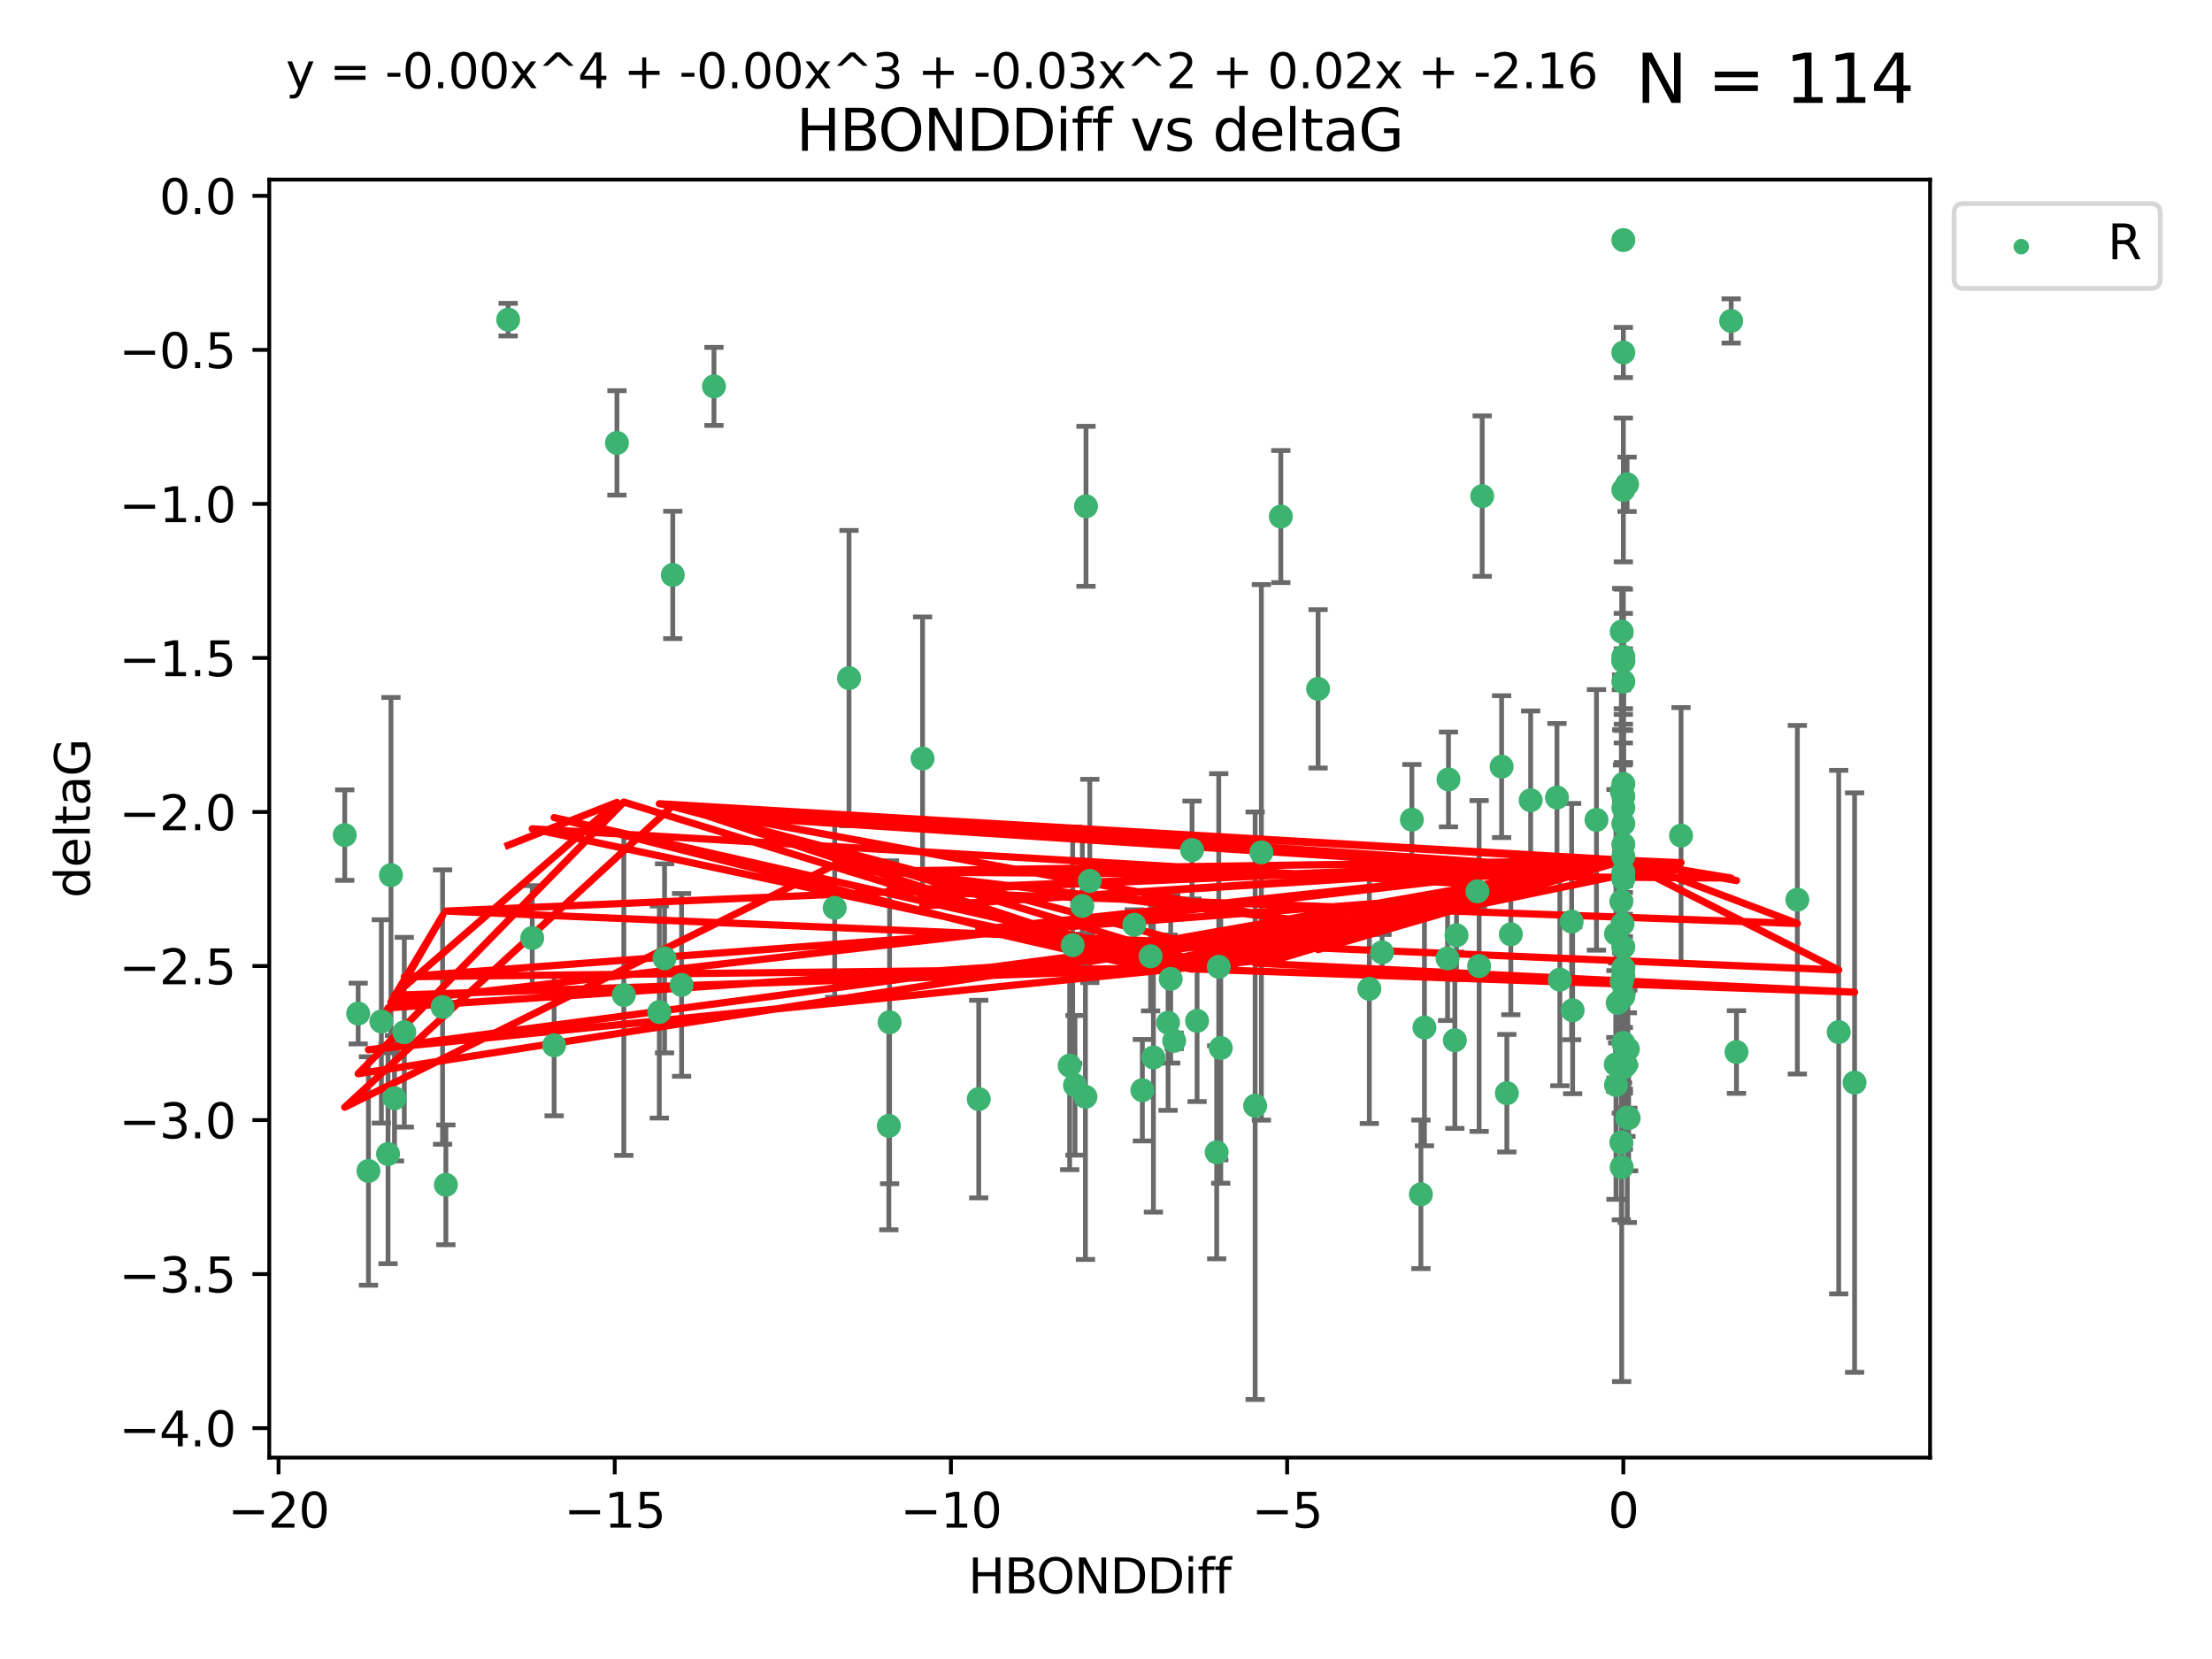<?xml version="1.0" encoding="utf-8" standalone="no"?>
<!DOCTYPE svg PUBLIC "-//W3C//DTD SVG 1.1//EN"
  "http://www.w3.org/Graphics/SVG/1.1/DTD/svg11.dtd">
<svg xmlns:xlink="http://www.w3.org/1999/xlink" width="460.8pt" height="345.6pt" viewBox="0 0 460.8 345.6" xmlns="http://www.w3.org/2000/svg" version="1.1">
 <defs>
  <style type="text/css">*{stroke-linejoin: round; stroke-linecap: butt}</style>
 </defs>
 <g id="figure_1">
  <g id="patch_1">
   <path d="M 0 345.6 
L 460.8 345.6 
L 460.8 0 
L 0 0 
z
" style="fill: #ffffff"/>
  </g>
  <g id="axes_1">
   <g id="patch_2">
    <path d="M 56.09 303.64 
L 402.07 303.64 
L 402.07 37.411 
L 56.09 37.411 
z
" style="fill: #ffffff"/>
   </g>
   <g id="PathCollection_1">
    <defs>
     <path id="mada7b3241e" d="M 0 1.118 
C 0.297 1.118 0.581 1 0.791 0.791 
C 1 0.581 1.118 0.297 1.118 0 
C 1.118 -0.297 1 -0.581 0.791 -0.791 
C 0.581 -1 0.297 -1.118 0 -1.118 
C -0.297 -1.118 -0.581 -1 -0.791 -0.791 
C -1 -0.581 -1.118 -0.297 -1.118 0 
C -1.118 0.297 -1 0.581 -0.791 0.791 
C -0.581 1 -0.297 1.118 0 1.118 
z
" style="stroke: #3cb371"/>
    </defs>
    <g clip-path="url(#pa571c71620)">
     <use xlink:href="#mada7b3241e" x="105.862" y="66.587" style="fill: #3cb371; stroke: #3cb371"/>
     <use xlink:href="#mada7b3241e" x="128.521" y="92.263" style="fill: #3cb371; stroke: #3cb371"/>
     <use xlink:href="#mada7b3241e" x="82.178" y="228.782" style="fill: #3cb371; stroke: #3cb371"/>
     <use xlink:href="#mada7b3241e" x="243.334" y="213.045" style="fill: #3cb371; stroke: #3cb371"/>
     <use xlink:href="#mada7b3241e" x="129.956" y="207.279" style="fill: #3cb371; stroke: #3cb371"/>
     <use xlink:href="#mada7b3241e" x="74.612" y="211.137" style="fill: #3cb371; stroke: #3cb371"/>
     <use xlink:href="#mada7b3241e" x="226.234" y="105.471" style="fill: #3cb371; stroke: #3cb371"/>
     <use xlink:href="#mada7b3241e" x="80.837" y="240.401" style="fill: #3cb371; stroke: #3cb371"/>
     <use xlink:href="#mada7b3241e" x="79.443" y="212.783" style="fill: #3cb371; stroke: #3cb371"/>
     <use xlink:href="#mada7b3241e" x="92.198" y="209.788" style="fill: #3cb371; stroke: #3cb371"/>
     <use xlink:href="#mada7b3241e" x="81.445" y="182.302" style="fill: #3cb371; stroke: #3cb371"/>
     <use xlink:href="#mada7b3241e" x="338.17" y="168.276" style="fill: #3cb371; stroke: #3cb371"/>
     <use xlink:href="#mada7b3241e" x="140.154" y="119.77" style="fill: #3cb371; stroke: #3cb371"/>
     <use xlink:href="#mada7b3241e" x="71.816" y="173.966" style="fill: #3cb371; stroke: #3cb371"/>
     <use xlink:href="#mada7b3241e" x="173.883" y="189.119" style="fill: #3cb371; stroke: #3cb371"/>
     <use xlink:href="#mada7b3241e" x="287.91" y="198.391" style="fill: #3cb371; stroke: #3cb371"/>
     <use xlink:href="#mada7b3241e" x="308.13" y="201.231" style="fill: #3cb371; stroke: #3cb371"/>
     <use xlink:href="#mada7b3241e" x="84.223" y="215.025" style="fill: #3cb371; stroke: #3cb371"/>
     <use xlink:href="#mada7b3241e" x="253.89" y="201.398" style="fill: #3cb371; stroke: #3cb371"/>
     <use xlink:href="#mada7b3241e" x="148.732" y="80.492" style="fill: #3cb371; stroke: #3cb371"/>
     <use xlink:href="#mada7b3241e" x="324.944" y="204.073" style="fill: #3cb371; stroke: #3cb371"/>
     <use xlink:href="#mada7b3241e" x="226.117" y="228.48" style="fill: #3cb371; stroke: #3cb371"/>
     <use xlink:href="#mada7b3241e" x="294.117" y="170.75" style="fill: #3cb371; stroke: #3cb371"/>
     <use xlink:href="#mada7b3241e" x="338.17" y="207.568" style="fill: #3cb371; stroke: #3cb371"/>
     <use xlink:href="#mada7b3241e" x="185.164" y="234.537" style="fill: #3cb371; stroke: #3cb371"/>
     <use xlink:href="#mada7b3241e" x="338.17" y="175.921" style="fill: #3cb371; stroke: #3cb371"/>
     <use xlink:href="#mada7b3241e" x="237.975" y="227.111" style="fill: #3cb371; stroke: #3cb371"/>
     <use xlink:href="#mada7b3241e" x="327.611" y="210.458" style="fill: #3cb371; stroke: #3cb371"/>
     <use xlink:href="#mada7b3241e" x="248.326" y="177.077" style="fill: #3cb371; stroke: #3cb371"/>
     <use xlink:href="#mada7b3241e" x="110.873" y="195.403" style="fill: #3cb371; stroke: #3cb371"/>
     <use xlink:href="#mada7b3241e" x="313.907" y="227.731" style="fill: #3cb371; stroke: #3cb371"/>
     <use xlink:href="#mada7b3241e" x="337.828" y="131.578" style="fill: #3cb371; stroke: #3cb371"/>
     <use xlink:href="#mada7b3241e" x="383.035" y="215.008" style="fill: #3cb371; stroke: #3cb371"/>
     <use xlink:href="#mada7b3241e" x="92.885" y="246.822" style="fill: #3cb371; stroke: #3cb371"/>
     <use xlink:href="#mada7b3241e" x="336.642" y="194.532" style="fill: #3cb371; stroke: #3cb371"/>
     <use xlink:href="#mada7b3241e" x="137.345" y="210.822" style="fill: #3cb371; stroke: #3cb371"/>
     <use xlink:href="#mada7b3241e" x="285.255" y="205.995" style="fill: #3cb371; stroke: #3cb371"/>
     <use xlink:href="#mada7b3241e" x="336.995" y="208.927" style="fill: #3cb371; stroke: #3cb371"/>
     <use xlink:href="#mada7b3241e" x="338.17" y="197.284" style="fill: #3cb371; stroke: #3cb371"/>
     <use xlink:href="#mada7b3241e" x="303.071" y="216.703" style="fill: #3cb371; stroke: #3cb371"/>
     <use xlink:href="#mada7b3241e" x="337.825" y="204.49" style="fill: #3cb371; stroke: #3cb371"/>
     <use xlink:href="#mada7b3241e" x="338.17" y="50.008" style="fill: #3cb371; stroke: #3cb371"/>
     <use xlink:href="#mada7b3241e" x="192.186" y="158.015" style="fill: #3cb371; stroke: #3cb371"/>
     <use xlink:href="#mada7b3241e" x="332.577" y="170.795" style="fill: #3cb371; stroke: #3cb371"/>
     <use xlink:href="#mada7b3241e" x="266.82" y="107.603" style="fill: #3cb371; stroke: #3cb371"/>
     <use xlink:href="#mada7b3241e" x="76.754" y="243.934" style="fill: #3cb371; stroke: #3cb371"/>
     <use xlink:href="#mada7b3241e" x="301.744" y="162.373" style="fill: #3cb371; stroke: #3cb371"/>
     <use xlink:href="#mada7b3241e" x="337.827" y="164.768" style="fill: #3cb371; stroke: #3cb371"/>
     <use xlink:href="#mada7b3241e" x="203.888" y="228.954" style="fill: #3cb371; stroke: #3cb371"/>
     <use xlink:href="#mada7b3241e" x="239.69" y="199.212" style="fill: #3cb371; stroke: #3cb371"/>
     <use xlink:href="#mada7b3241e" x="115.436" y="217.755" style="fill: #3cb371; stroke: #3cb371"/>
     <use xlink:href="#mada7b3241e" x="253.458" y="240.04" style="fill: #3cb371; stroke: #3cb371"/>
     <use xlink:href="#mada7b3241e" x="338.17" y="136.804" style="fill: #3cb371; stroke: #3cb371"/>
     <use xlink:href="#mada7b3241e" x="227.025" y="183.511" style="fill: #3cb371; stroke: #3cb371"/>
     <use xlink:href="#mada7b3241e" x="303.421" y="194.838" style="fill: #3cb371; stroke: #3cb371"/>
     <use xlink:href="#mada7b3241e" x="339.274" y="232.91" style="fill: #3cb371; stroke: #3cb371"/>
     <use xlink:href="#mada7b3241e" x="374.422" y="187.43" style="fill: #3cb371; stroke: #3cb371"/>
     <use xlink:href="#mada7b3241e" x="185.314" y="212.956" style="fill: #3cb371; stroke: #3cb371"/>
     <use xlink:href="#mada7b3241e" x="336.602" y="221.742" style="fill: #3cb371; stroke: #3cb371"/>
     <use xlink:href="#mada7b3241e" x="296.738" y="214.051" style="fill: #3cb371; stroke: #3cb371"/>
     <use xlink:href="#mada7b3241e" x="244.601" y="216.828" style="fill: #3cb371; stroke: #3cb371"/>
     <use xlink:href="#mada7b3241e" x="338.17" y="102.068" style="fill: #3cb371; stroke: #3cb371"/>
     <use xlink:href="#mada7b3241e" x="361.743" y="219.155" style="fill: #3cb371; stroke: #3cb371"/>
     <use xlink:href="#mada7b3241e" x="337.827" y="243.142" style="fill: #3cb371; stroke: #3cb371"/>
     <use xlink:href="#mada7b3241e" x="176.865" y="141.266" style="fill: #3cb371; stroke: #3cb371"/>
     <use xlink:href="#mada7b3241e" x="360.633" y="66.86" style="fill: #3cb371; stroke: #3cb371"/>
     <use xlink:href="#mada7b3241e" x="338.17" y="181.705" style="fill: #3cb371; stroke: #3cb371"/>
     <use xlink:href="#mada7b3241e" x="222.831" y="221.993" style="fill: #3cb371; stroke: #3cb371"/>
     <use xlink:href="#mada7b3241e" x="312.817" y="159.703" style="fill: #3cb371; stroke: #3cb371"/>
     <use xlink:href="#mada7b3241e" x="338.994" y="232.827" style="fill: #3cb371; stroke: #3cb371"/>
     <use xlink:href="#mada7b3241e" x="223.46" y="196.896" style="fill: #3cb371; stroke: #3cb371"/>
     <use xlink:href="#mada7b3241e" x="337.998" y="192.464" style="fill: #3cb371; stroke: #3cb371"/>
     <use xlink:href="#mada7b3241e" x="301.554" y="199.654" style="fill: #3cb371; stroke: #3cb371"/>
     <use xlink:href="#mada7b3241e" x="243.877" y="203.918" style="fill: #3cb371; stroke: #3cb371"/>
     <use xlink:href="#mada7b3241e" x="141.987" y="205.177" style="fill: #3cb371; stroke: #3cb371"/>
     <use xlink:href="#mada7b3241e" x="327.405" y="191.986" style="fill: #3cb371; stroke: #3cb371"/>
     <use xlink:href="#mada7b3241e" x="338.17" y="217.262" style="fill: #3cb371; stroke: #3cb371"/>
     <use xlink:href="#mada7b3241e" x="338.17" y="141.992" style="fill: #3cb371; stroke: #3cb371"/>
     <use xlink:href="#mada7b3241e" x="296" y="248.798" style="fill: #3cb371; stroke: #3cb371"/>
     <use xlink:href="#mada7b3241e" x="350.187" y="174.063" style="fill: #3cb371; stroke: #3cb371"/>
     <use xlink:href="#mada7b3241e" x="338.17" y="137.541" style="fill: #3cb371; stroke: #3cb371"/>
     <use xlink:href="#mada7b3241e" x="338.17" y="222.384" style="fill: #3cb371; stroke: #3cb371"/>
     <use xlink:href="#mada7b3241e" x="254.307" y="218.319" style="fill: #3cb371; stroke: #3cb371"/>
     <use xlink:href="#mada7b3241e" x="338.17" y="165.877" style="fill: #3cb371; stroke: #3cb371"/>
     <use xlink:href="#mada7b3241e" x="223.939" y="226.09" style="fill: #3cb371; stroke: #3cb371"/>
     <use xlink:href="#mada7b3241e" x="336.639" y="226.018" style="fill: #3cb371; stroke: #3cb371"/>
     <use xlink:href="#mada7b3241e" x="337.758" y="187.782" style="fill: #3cb371; stroke: #3cb371"/>
     <use xlink:href="#mada7b3241e" x="262.77" y="177.559" style="fill: #3cb371; stroke: #3cb371"/>
     <use xlink:href="#mada7b3241e" x="138.439" y="199.642" style="fill: #3cb371; stroke: #3cb371"/>
     <use xlink:href="#mada7b3241e" x="338.17" y="137.706" style="fill: #3cb371; stroke: #3cb371"/>
     <use xlink:href="#mada7b3241e" x="307.784" y="185.685" style="fill: #3cb371; stroke: #3cb371"/>
     <use xlink:href="#mada7b3241e" x="324.345" y="166.147" style="fill: #3cb371; stroke: #3cb371"/>
     <use xlink:href="#mada7b3241e" x="240.276" y="220.291" style="fill: #3cb371; stroke: #3cb371"/>
     <use xlink:href="#mada7b3241e" x="314.73" y="194.628" style="fill: #3cb371; stroke: #3cb371"/>
     <use xlink:href="#mada7b3241e" x="308.767" y="103.352" style="fill: #3cb371; stroke: #3cb371"/>
     <use xlink:href="#mada7b3241e" x="249.375" y="212.664" style="fill: #3cb371; stroke: #3cb371"/>
     <use xlink:href="#mada7b3241e" x="386.344" y="225.524" style="fill: #3cb371; stroke: #3cb371"/>
     <use xlink:href="#mada7b3241e" x="261.47" y="230.343" style="fill: #3cb371; stroke: #3cb371"/>
     <use xlink:href="#mada7b3241e" x="338.17" y="73.437" style="fill: #3cb371; stroke: #3cb371"/>
     <use xlink:href="#mada7b3241e" x="338.949" y="100.888" style="fill: #3cb371; stroke: #3cb371"/>
     <use xlink:href="#mada7b3241e" x="338.17" y="183.102" style="fill: #3cb371; stroke: #3cb371"/>
     <use xlink:href="#mada7b3241e" x="338.17" y="201.67" style="fill: #3cb371; stroke: #3cb371"/>
     <use xlink:href="#mada7b3241e" x="318.864" y="166.707" style="fill: #3cb371; stroke: #3cb371"/>
     <use xlink:href="#mada7b3241e" x="274.584" y="143.495" style="fill: #3cb371; stroke: #3cb371"/>
     <use xlink:href="#mada7b3241e" x="338.722" y="221.832" style="fill: #3cb371; stroke: #3cb371"/>
     <use xlink:href="#mada7b3241e" x="338.17" y="220.855" style="fill: #3cb371; stroke: #3cb371"/>
     <use xlink:href="#mada7b3241e" x="338.17" y="163.313" style="fill: #3cb371; stroke: #3cb371"/>
     <use xlink:href="#mada7b3241e" x="338.17" y="203.139" style="fill: #3cb371; stroke: #3cb371"/>
     <use xlink:href="#mada7b3241e" x="225.468" y="188.726" style="fill: #3cb371; stroke: #3cb371"/>
     <use xlink:href="#mada7b3241e" x="337.757" y="237.974" style="fill: #3cb371; stroke: #3cb371"/>
     <use xlink:href="#mada7b3241e" x="339.111" y="218.553" style="fill: #3cb371; stroke: #3cb371"/>
     <use xlink:href="#mada7b3241e" x="338.17" y="178.416" style="fill: #3cb371; stroke: #3cb371"/>
     <use xlink:href="#mada7b3241e" x="236.294" y="192.645" style="fill: #3cb371; stroke: #3cb371"/>
     <use xlink:href="#mada7b3241e" x="338.17" y="171.613" style="fill: #3cb371; stroke: #3cb371"/>
    </g>
   </g>
   <g id="matplotlib.axis_1">
    <g id="xtick_1">
     <g id="line2d_1">
      <defs>
       <path id="mf4121afabc" d="M 0 0 
L 0 3.5 
" style="stroke: #000000; stroke-width: 0.8"/>
      </defs>
      <g>
       <use xlink:href="#mf4121afabc" x="58.025" y="303.64" style="stroke: #000000; stroke-width: 0.8"/>
      </g>
     </g>
     <g id="text_1">
      <!-- −20 -->
      <g transform="translate(47.472 318.238)scale(0.1 -0.1)">
       <defs>
        <path id="DejaVuSans-2212" d="M 678 2272 
L 4684 2272 
L 4684 1741 
L 678 1741 
L 678 2272 
z
" transform="scale(0.016)"/>
        <path id="DejaVuSans-32" d="M 1228 531 
L 3431 531 
L 3431 0 
L 469 0 
L 469 531 
Q 828 903 1448 1529 
Q 2069 2156 2228 2338 
Q 2531 2678 2651 2914 
Q 2772 3150 2772 3378 
Q 2772 3750 2511 3984 
Q 2250 4219 1831 4219 
Q 1534 4219 1204 4116 
Q 875 4013 500 3803 
L 500 4441 
Q 881 4594 1212 4672 
Q 1544 4750 1819 4750 
Q 2544 4750 2975 4387 
Q 3406 4025 3406 3419 
Q 3406 3131 3298 2873 
Q 3191 2616 2906 2266 
Q 2828 2175 2409 1742 
Q 1991 1309 1228 531 
z
" transform="scale(0.016)"/>
        <path id="DejaVuSans-30" d="M 2034 4250 
Q 1547 4250 1301 3770 
Q 1056 3291 1056 2328 
Q 1056 1369 1301 889 
Q 1547 409 2034 409 
Q 2525 409 2770 889 
Q 3016 1369 3016 2328 
Q 3016 3291 2770 3770 
Q 2525 4250 2034 4250 
z
M 2034 4750 
Q 2819 4750 3233 4129 
Q 3647 3509 3647 2328 
Q 3647 1150 3233 529 
Q 2819 -91 2034 -91 
Q 1250 -91 836 529 
Q 422 1150 422 2328 
Q 422 3509 836 4129 
Q 1250 4750 2034 4750 
z
" transform="scale(0.016)"/>
       </defs>
       <use xlink:href="#DejaVuSans-2212"/>
       <use xlink:href="#DejaVuSans-32" x="83.789"/>
       <use xlink:href="#DejaVuSans-30" x="147.412"/>
      </g>
     </g>
    </g>
    <g id="xtick_2">
     <g id="line2d_2">
      <g>
       <use xlink:href="#mf4121afabc" x="128.061" y="303.64" style="stroke: #000000; stroke-width: 0.8"/>
      </g>
     </g>
     <g id="text_2">
      <!-- −15 -->
      <g transform="translate(117.509 318.238)scale(0.1 -0.1)">
       <defs>
        <path id="DejaVuSans-31" d="M 794 531 
L 1825 531 
L 1825 4091 
L 703 3866 
L 703 4441 
L 1819 4666 
L 2450 4666 
L 2450 531 
L 3481 531 
L 3481 0 
L 794 0 
L 794 531 
z
" transform="scale(0.016)"/>
        <path id="DejaVuSans-35" d="M 691 4666 
L 3169 4666 
L 3169 4134 
L 1269 4134 
L 1269 2991 
Q 1406 3038 1543 3061 
Q 1681 3084 1819 3084 
Q 2600 3084 3056 2656 
Q 3513 2228 3513 1497 
Q 3513 744 3044 326 
Q 2575 -91 1722 -91 
Q 1428 -91 1123 -41 
Q 819 9 494 109 
L 494 744 
Q 775 591 1075 516 
Q 1375 441 1709 441 
Q 2250 441 2565 725 
Q 2881 1009 2881 1497 
Q 2881 1984 2565 2268 
Q 2250 2553 1709 2553 
Q 1456 2553 1204 2497 
Q 953 2441 691 2322 
L 691 4666 
z
" transform="scale(0.016)"/>
       </defs>
       <use xlink:href="#DejaVuSans-2212"/>
       <use xlink:href="#DejaVuSans-31" x="83.789"/>
       <use xlink:href="#DejaVuSans-35" x="147.412"/>
      </g>
     </g>
    </g>
    <g id="xtick_3">
     <g id="line2d_3">
      <g>
       <use xlink:href="#mf4121afabc" x="198.097" y="303.64" style="stroke: #000000; stroke-width: 0.8"/>
      </g>
     </g>
     <g id="text_3">
      <!-- −10 -->
      <g transform="translate(187.545 318.238)scale(0.1 -0.1)">
       <use xlink:href="#DejaVuSans-2212"/>
       <use xlink:href="#DejaVuSans-31" x="83.789"/>
       <use xlink:href="#DejaVuSans-30" x="147.412"/>
      </g>
     </g>
    </g>
    <g id="xtick_4">
     <g id="line2d_4">
      <g>
       <use xlink:href="#mf4121afabc" x="268.134" y="303.64" style="stroke: #000000; stroke-width: 0.8"/>
      </g>
     </g>
     <g id="text_4">
      <!-- −5 -->
      <g transform="translate(260.763 318.238)scale(0.1 -0.1)">
       <use xlink:href="#DejaVuSans-2212"/>
       <use xlink:href="#DejaVuSans-35" x="83.789"/>
      </g>
     </g>
    </g>
    <g id="xtick_5">
     <g id="line2d_5">
      <g>
       <use xlink:href="#mf4121afabc" x="338.17" y="303.64" style="stroke: #000000; stroke-width: 0.8"/>
      </g>
     </g>
     <g id="text_5">
      <!-- 0 -->
      <g transform="translate(334.989 318.238)scale(0.1 -0.1)">
       <use xlink:href="#DejaVuSans-30"/>
      </g>
     </g>
    </g>
    <g id="text_6">
     <!-- HBONDDiff -->
     <g transform="translate(201.691 331.917)scale(0.1 -0.1)">
      <defs>
       <path id="DejaVuSans-48" d="M 628 4666 
L 1259 4666 
L 1259 2753 
L 3553 2753 
L 3553 4666 
L 4184 4666 
L 4184 0 
L 3553 0 
L 3553 2222 
L 1259 2222 
L 1259 0 
L 628 0 
L 628 4666 
z
" transform="scale(0.016)"/>
       <path id="DejaVuSans-42" d="M 1259 2228 
L 1259 519 
L 2272 519 
Q 2781 519 3026 730 
Q 3272 941 3272 1375 
Q 3272 1813 3026 2020 
Q 2781 2228 2272 2228 
L 1259 2228 
z
M 1259 4147 
L 1259 2741 
L 2194 2741 
Q 2656 2741 2882 2914 
Q 3109 3088 3109 3444 
Q 3109 3797 2882 3972 
Q 2656 4147 2194 4147 
L 1259 4147 
z
M 628 4666 
L 2241 4666 
Q 2963 4666 3353 4366 
Q 3744 4066 3744 3513 
Q 3744 3084 3544 2831 
Q 3344 2578 2956 2516 
Q 3422 2416 3680 2098 
Q 3938 1781 3938 1306 
Q 3938 681 3513 340 
Q 3088 0 2303 0 
L 628 0 
L 628 4666 
z
" transform="scale(0.016)"/>
       <path id="DejaVuSans-4f" d="M 2522 4238 
Q 1834 4238 1429 3725 
Q 1025 3213 1025 2328 
Q 1025 1447 1429 934 
Q 1834 422 2522 422 
Q 3209 422 3611 934 
Q 4013 1447 4013 2328 
Q 4013 3213 3611 3725 
Q 3209 4238 2522 4238 
z
M 2522 4750 
Q 3503 4750 4090 4092 
Q 4678 3434 4678 2328 
Q 4678 1225 4090 567 
Q 3503 -91 2522 -91 
Q 1538 -91 948 565 
Q 359 1222 359 2328 
Q 359 3434 948 4092 
Q 1538 4750 2522 4750 
z
" transform="scale(0.016)"/>
       <path id="DejaVuSans-4e" d="M 628 4666 
L 1478 4666 
L 3547 763 
L 3547 4666 
L 4159 4666 
L 4159 0 
L 3309 0 
L 1241 3903 
L 1241 0 
L 628 0 
L 628 4666 
z
" transform="scale(0.016)"/>
       <path id="DejaVuSans-44" d="M 1259 4147 
L 1259 519 
L 2022 519 
Q 2988 519 3436 956 
Q 3884 1394 3884 2338 
Q 3884 3275 3436 3711 
Q 2988 4147 2022 4147 
L 1259 4147 
z
M 628 4666 
L 1925 4666 
Q 3281 4666 3915 4102 
Q 4550 3538 4550 2338 
Q 4550 1131 3912 565 
Q 3275 0 1925 0 
L 628 0 
L 628 4666 
z
" transform="scale(0.016)"/>
       <path id="DejaVuSans-69" d="M 603 3500 
L 1178 3500 
L 1178 0 
L 603 0 
L 603 3500 
z
M 603 4863 
L 1178 4863 
L 1178 4134 
L 603 4134 
L 603 4863 
z
" transform="scale(0.016)"/>
       <path id="DejaVuSans-66" d="M 2375 4863 
L 2375 4384 
L 1825 4384 
Q 1516 4384 1395 4259 
Q 1275 4134 1275 3809 
L 1275 3500 
L 2222 3500 
L 2222 3053 
L 1275 3053 
L 1275 0 
L 697 0 
L 697 3053 
L 147 3053 
L 147 3500 
L 697 3500 
L 697 3744 
Q 697 4328 969 4595 
Q 1241 4863 1831 4863 
L 2375 4863 
z
" transform="scale(0.016)"/>
      </defs>
      <use xlink:href="#DejaVuSans-48"/>
      <use xlink:href="#DejaVuSans-42" x="75.195"/>
      <use xlink:href="#DejaVuSans-4f" x="142.049"/>
      <use xlink:href="#DejaVuSans-4e" x="220.76"/>
      <use xlink:href="#DejaVuSans-44" x="295.564"/>
      <use xlink:href="#DejaVuSans-44" x="372.566"/>
      <use xlink:href="#DejaVuSans-69" x="449.568"/>
      <use xlink:href="#DejaVuSans-66" x="477.352"/>
      <use xlink:href="#DejaVuSans-66" x="512.557"/>
     </g>
    </g>
   </g>
   <g id="matplotlib.axis_2">
    <g id="ytick_1">
     <g id="line2d_6">
      <defs>
       <path id="md93d646811" d="M 0 0 
L -3.5 0 
" style="stroke: #000000; stroke-width: 0.8"/>
      </defs>
      <g>
       <use xlink:href="#md93d646811" x="56.09" y="297.506" style="stroke: #000000; stroke-width: 0.8"/>
      </g>
     </g>
     <g id="text_7">
      <!-- −4.0 -->
      <g transform="translate(24.807 301.305)scale(0.1 -0.1)">
       <defs>
        <path id="DejaVuSans-34" d="M 2419 4116 
L 825 1625 
L 2419 1625 
L 2419 4116 
z
M 2253 4666 
L 3047 4666 
L 3047 1625 
L 3713 1625 
L 3713 1100 
L 3047 1100 
L 3047 0 
L 2419 0 
L 2419 1100 
L 313 1100 
L 313 1709 
L 2253 4666 
z
" transform="scale(0.016)"/>
        <path id="DejaVuSans-2e" d="M 684 794 
L 1344 794 
L 1344 0 
L 684 0 
L 684 794 
z
" transform="scale(0.016)"/>
       </defs>
       <use xlink:href="#DejaVuSans-2212"/>
       <use xlink:href="#DejaVuSans-34" x="83.789"/>
       <use xlink:href="#DejaVuSans-2e" x="147.412"/>
       <use xlink:href="#DejaVuSans-30" x="179.199"/>
      </g>
     </g>
    </g>
    <g id="ytick_2">
     <g id="line2d_7">
      <g>
       <use xlink:href="#md93d646811" x="56.09" y="265.417" style="stroke: #000000; stroke-width: 0.8"/>
      </g>
     </g>
     <g id="text_8">
      <!-- −3.5 -->
      <g transform="translate(24.807 269.217)scale(0.1 -0.1)">
       <defs>
        <path id="DejaVuSans-33" d="M 2597 2516 
Q 3050 2419 3304 2112 
Q 3559 1806 3559 1356 
Q 3559 666 3084 287 
Q 2609 -91 1734 -91 
Q 1441 -91 1130 -33 
Q 819 25 488 141 
L 488 750 
Q 750 597 1062 519 
Q 1375 441 1716 441 
Q 2309 441 2620 675 
Q 2931 909 2931 1356 
Q 2931 1769 2642 2001 
Q 2353 2234 1838 2234 
L 1294 2234 
L 1294 2753 
L 1863 2753 
Q 2328 2753 2575 2939 
Q 2822 3125 2822 3475 
Q 2822 3834 2567 4026 
Q 2313 4219 1838 4219 
Q 1578 4219 1281 4162 
Q 984 4106 628 3988 
L 628 4550 
Q 988 4650 1302 4700 
Q 1616 4750 1894 4750 
Q 2613 4750 3031 4423 
Q 3450 4097 3450 3541 
Q 3450 3153 3228 2886 
Q 3006 2619 2597 2516 
z
" transform="scale(0.016)"/>
       </defs>
       <use xlink:href="#DejaVuSans-2212"/>
       <use xlink:href="#DejaVuSans-33" x="83.789"/>
       <use xlink:href="#DejaVuSans-2e" x="147.412"/>
       <use xlink:href="#DejaVuSans-35" x="179.199"/>
      </g>
     </g>
    </g>
    <g id="ytick_3">
     <g id="line2d_8">
      <g>
       <use xlink:href="#md93d646811" x="56.09" y="233.329" style="stroke: #000000; stroke-width: 0.8"/>
      </g>
     </g>
     <g id="text_9">
      <!-- −3.0 -->
      <g transform="translate(24.807 237.128)scale(0.1 -0.1)">
       <use xlink:href="#DejaVuSans-2212"/>
       <use xlink:href="#DejaVuSans-33" x="83.789"/>
       <use xlink:href="#DejaVuSans-2e" x="147.412"/>
       <use xlink:href="#DejaVuSans-30" x="179.199"/>
      </g>
     </g>
    </g>
    <g id="ytick_4">
     <g id="line2d_9">
      <g>
       <use xlink:href="#md93d646811" x="56.09" y="201.24" style="stroke: #000000; stroke-width: 0.8"/>
      </g>
     </g>
     <g id="text_10">
      <!-- −2.5 -->
      <g transform="translate(24.807 205.039)scale(0.1 -0.1)">
       <use xlink:href="#DejaVuSans-2212"/>
       <use xlink:href="#DejaVuSans-32" x="83.789"/>
       <use xlink:href="#DejaVuSans-2e" x="147.412"/>
       <use xlink:href="#DejaVuSans-35" x="179.199"/>
      </g>
     </g>
    </g>
    <g id="ytick_5">
     <g id="line2d_10">
      <g>
       <use xlink:href="#md93d646811" x="56.09" y="169.151" style="stroke: #000000; stroke-width: 0.8"/>
      </g>
     </g>
     <g id="text_11">
      <!-- −2.0 -->
      <g transform="translate(24.807 172.951)scale(0.1 -0.1)">
       <use xlink:href="#DejaVuSans-2212"/>
       <use xlink:href="#DejaVuSans-32" x="83.789"/>
       <use xlink:href="#DejaVuSans-2e" x="147.412"/>
       <use xlink:href="#DejaVuSans-30" x="179.199"/>
      </g>
     </g>
    </g>
    <g id="ytick_6">
     <g id="line2d_11">
      <g>
       <use xlink:href="#md93d646811" x="56.09" y="137.063" style="stroke: #000000; stroke-width: 0.8"/>
      </g>
     </g>
     <g id="text_12">
      <!-- −1.5 -->
      <g transform="translate(24.807 140.862)scale(0.1 -0.1)">
       <use xlink:href="#DejaVuSans-2212"/>
       <use xlink:href="#DejaVuSans-31" x="83.789"/>
       <use xlink:href="#DejaVuSans-2e" x="147.412"/>
       <use xlink:href="#DejaVuSans-35" x="179.199"/>
      </g>
     </g>
    </g>
    <g id="ytick_7">
     <g id="line2d_12">
      <g>
       <use xlink:href="#md93d646811" x="56.09" y="104.974" style="stroke: #000000; stroke-width: 0.8"/>
      </g>
     </g>
     <g id="text_13">
      <!-- −1.0 -->
      <g transform="translate(24.807 108.773)scale(0.1 -0.1)">
       <use xlink:href="#DejaVuSans-2212"/>
       <use xlink:href="#DejaVuSans-31" x="83.789"/>
       <use xlink:href="#DejaVuSans-2e" x="147.412"/>
       <use xlink:href="#DejaVuSans-30" x="179.199"/>
      </g>
     </g>
    </g>
    <g id="ytick_8">
     <g id="line2d_13">
      <g>
       <use xlink:href="#md93d646811" x="56.09" y="72.885" style="stroke: #000000; stroke-width: 0.8"/>
      </g>
     </g>
     <g id="text_14">
      <!-- −0.5 -->
      <g transform="translate(24.807 76.685)scale(0.1 -0.1)">
       <use xlink:href="#DejaVuSans-2212"/>
       <use xlink:href="#DejaVuSans-30" x="83.789"/>
       <use xlink:href="#DejaVuSans-2e" x="147.412"/>
       <use xlink:href="#DejaVuSans-35" x="179.199"/>
      </g>
     </g>
    </g>
    <g id="ytick_9">
     <g id="line2d_14">
      <g>
       <use xlink:href="#md93d646811" x="56.09" y="40.797" style="stroke: #000000; stroke-width: 0.8"/>
      </g>
     </g>
     <g id="text_15">
      <!-- 0.0 -->
      <g transform="translate(33.187 44.596)scale(0.1 -0.1)">
       <use xlink:href="#DejaVuSans-30"/>
       <use xlink:href="#DejaVuSans-2e" x="63.623"/>
       <use xlink:href="#DejaVuSans-30" x="95.41"/>
      </g>
     </g>
    </g>
    <g id="text_16">
     <!-- deltaG -->
     <g transform="translate(18.727 187.064)rotate(-90)scale(0.1 -0.1)">
      <defs>
       <path id="DejaVuSans-64" d="M 2906 2969 
L 2906 4863 
L 3481 4863 
L 3481 0 
L 2906 0 
L 2906 525 
Q 2725 213 2448 61 
Q 2172 -91 1784 -91 
Q 1150 -91 751 415 
Q 353 922 353 1747 
Q 353 2572 751 3078 
Q 1150 3584 1784 3584 
Q 2172 3584 2448 3432 
Q 2725 3281 2906 2969 
z
M 947 1747 
Q 947 1113 1208 752 
Q 1469 391 1925 391 
Q 2381 391 2643 752 
Q 2906 1113 2906 1747 
Q 2906 2381 2643 2742 
Q 2381 3103 1925 3103 
Q 1469 3103 1208 2742 
Q 947 2381 947 1747 
z
" transform="scale(0.016)"/>
       <path id="DejaVuSans-65" d="M 3597 1894 
L 3597 1613 
L 953 1613 
Q 991 1019 1311 708 
Q 1631 397 2203 397 
Q 2534 397 2845 478 
Q 3156 559 3463 722 
L 3463 178 
Q 3153 47 2828 -22 
Q 2503 -91 2169 -91 
Q 1331 -91 842 396 
Q 353 884 353 1716 
Q 353 2575 817 3079 
Q 1281 3584 2069 3584 
Q 2775 3584 3186 3129 
Q 3597 2675 3597 1894 
z
M 3022 2063 
Q 3016 2534 2758 2815 
Q 2500 3097 2075 3097 
Q 1594 3097 1305 2825 
Q 1016 2553 972 2059 
L 3022 2063 
z
" transform="scale(0.016)"/>
       <path id="DejaVuSans-6c" d="M 603 4863 
L 1178 4863 
L 1178 0 
L 603 0 
L 603 4863 
z
" transform="scale(0.016)"/>
       <path id="DejaVuSans-74" d="M 1172 4494 
L 1172 3500 
L 2356 3500 
L 2356 3053 
L 1172 3053 
L 1172 1153 
Q 1172 725 1289 603 
Q 1406 481 1766 481 
L 2356 481 
L 2356 0 
L 1766 0 
Q 1100 0 847 248 
Q 594 497 594 1153 
L 594 3053 
L 172 3053 
L 172 3500 
L 594 3500 
L 594 4494 
L 1172 4494 
z
" transform="scale(0.016)"/>
       <path id="DejaVuSans-61" d="M 2194 1759 
Q 1497 1759 1228 1600 
Q 959 1441 959 1056 
Q 959 750 1161 570 
Q 1363 391 1709 391 
Q 2188 391 2477 730 
Q 2766 1069 2766 1631 
L 2766 1759 
L 2194 1759 
z
M 3341 1997 
L 3341 0 
L 2766 0 
L 2766 531 
Q 2569 213 2275 61 
Q 1981 -91 1556 -91 
Q 1019 -91 701 211 
Q 384 513 384 1019 
Q 384 1609 779 1909 
Q 1175 2209 1959 2209 
L 2766 2209 
L 2766 2266 
Q 2766 2663 2505 2880 
Q 2244 3097 1772 3097 
Q 1472 3097 1187 3025 
Q 903 2953 641 2809 
L 641 3341 
Q 956 3463 1253 3523 
Q 1550 3584 1831 3584 
Q 2591 3584 2966 3190 
Q 3341 2797 3341 1997 
z
" transform="scale(0.016)"/>
       <path id="DejaVuSans-47" d="M 3809 666 
L 3809 1919 
L 2778 1919 
L 2778 2438 
L 4434 2438 
L 4434 434 
Q 4069 175 3628 42 
Q 3188 -91 2688 -91 
Q 1594 -91 976 548 
Q 359 1188 359 2328 
Q 359 3472 976 4111 
Q 1594 4750 2688 4750 
Q 3144 4750 3555 4637 
Q 3966 4525 4313 4306 
L 4313 3634 
Q 3963 3931 3569 4081 
Q 3175 4231 2741 4231 
Q 1884 4231 1454 3753 
Q 1025 3275 1025 2328 
Q 1025 1384 1454 906 
Q 1884 428 2741 428 
Q 3075 428 3337 486 
Q 3600 544 3809 666 
z
" transform="scale(0.016)"/>
      </defs>
      <use xlink:href="#DejaVuSans-64"/>
      <use xlink:href="#DejaVuSans-65" x="63.477"/>
      <use xlink:href="#DejaVuSans-6c" x="125"/>
      <use xlink:href="#DejaVuSans-74" x="152.783"/>
      <use xlink:href="#DejaVuSans-61" x="191.992"/>
      <use xlink:href="#DejaVuSans-47" x="253.271"/>
     </g>
    </g>
   </g>
   <g id="LineCollection_1">
    <path d="M 105.862 69.984 
L 105.862 63.189 
" clip-path="url(#pa571c71620)" style="fill: none; stroke: #696969"/>
    <path d="M 128.521 103.141 
L 128.521 81.386 
" clip-path="url(#pa571c71620)" style="fill: none; stroke: #696969"/>
    <path d="M 82.178 241.85 
L 82.178 215.713 
" clip-path="url(#pa571c71620)" style="fill: none; stroke: #696969"/>
    <path d="M 243.334 231.3 
L 243.334 194.79 
" clip-path="url(#pa571c71620)" style="fill: none; stroke: #696969"/>
    <path d="M 129.956 240.685 
L 129.956 173.873 
" clip-path="url(#pa571c71620)" style="fill: none; stroke: #696969"/>
    <path d="M 74.612 217.468 
L 74.612 204.806 
" clip-path="url(#pa571c71620)" style="fill: none; stroke: #696969"/>
    <path d="M 226.234 122.138 
L 226.234 88.805 
" clip-path="url(#pa571c71620)" style="fill: none; stroke: #696969"/>
    <path d="M 80.837 263.256 
L 80.837 217.547 
" clip-path="url(#pa571c71620)" style="fill: none; stroke: #696969"/>
    <path d="M 79.443 233.961 
L 79.443 191.604 
" clip-path="url(#pa571c71620)" style="fill: none; stroke: #696969"/>
    <path d="M 92.198 238.365 
L 92.198 181.211 
" clip-path="url(#pa571c71620)" style="fill: none; stroke: #696969"/>
    <path d="M 81.445 219.321 
L 81.445 145.283 
" clip-path="url(#pa571c71620)" style="fill: none; stroke: #696969"/>
    <path d="M 338.17 184.502 
L 338.17 152.049 
" clip-path="url(#pa571c71620)" style="fill: none; stroke: #696969"/>
    <path d="M 140.154 133.034 
L 140.154 106.506 
" clip-path="url(#pa571c71620)" style="fill: none; stroke: #696969"/>
    <path d="M 71.816 183.387 
L 71.816 164.544 
" clip-path="url(#pa571c71620)" style="fill: none; stroke: #696969"/>
    <path d="M 173.883 207.764 
L 173.883 170.474 
" clip-path="url(#pa571c71620)" style="fill: none; stroke: #696969"/>
    <path d="M 287.91 202.11 
L 287.91 194.672 
" clip-path="url(#pa571c71620)" style="fill: none; stroke: #696969"/>
    <path d="M 308.13 235.69 
L 308.13 166.771 
" clip-path="url(#pa571c71620)" style="fill: none; stroke: #696969"/>
    <path d="M 84.223 234.787 
L 84.223 195.262 
" clip-path="url(#pa571c71620)" style="fill: none; stroke: #696969"/>
    <path d="M 253.89 241.625 
L 253.89 161.17 
" clip-path="url(#pa571c71620)" style="fill: none; stroke: #696969"/>
    <path d="M 148.732 88.62 
L 148.732 72.365 
" clip-path="url(#pa571c71620)" style="fill: none; stroke: #696969"/>
    <path d="M 324.944 226.175 
L 324.944 181.972 
" clip-path="url(#pa571c71620)" style="fill: none; stroke: #696969"/>
    <path d="M 226.117 262.366 
L 226.117 194.595 
" clip-path="url(#pa571c71620)" style="fill: none; stroke: #696969"/>
    <path d="M 294.117 182.243 
L 294.117 159.258 
" clip-path="url(#pa571c71620)" style="fill: none; stroke: #696969"/>
    <path d="M 338.17 227.701 
L 338.17 187.435 
" clip-path="url(#pa571c71620)" style="fill: none; stroke: #696969"/>
    <path d="M 185.164 256.184 
L 185.164 212.889 
" clip-path="url(#pa571c71620)" style="fill: none; stroke: #696969"/>
    <path d="M 338.17 180.909 
L 338.17 170.933 
" clip-path="url(#pa571c71620)" style="fill: none; stroke: #696969"/>
    <path d="M 237.975 237.684 
L 237.975 216.539 
" clip-path="url(#pa571c71620)" style="fill: none; stroke: #696969"/>
    <path d="M 327.611 227.838 
L 327.611 193.079 
" clip-path="url(#pa571c71620)" style="fill: none; stroke: #696969"/>
    <path d="M 248.326 187.278 
L 248.326 166.876 
" clip-path="url(#pa571c71620)" style="fill: none; stroke: #696969"/>
    <path d="M 110.873 206.307 
L 110.873 184.499 
" clip-path="url(#pa571c71620)" style="fill: none; stroke: #696969"/>
    <path d="M 313.907 239.975 
L 313.907 215.486 
" clip-path="url(#pa571c71620)" style="fill: none; stroke: #696969"/>
    <path d="M 337.828 140.586 
L 337.828 122.571 
" clip-path="url(#pa571c71620)" style="fill: none; stroke: #696969"/>
    <path d="M 383.035 269.538 
L 383.035 160.477 
" clip-path="url(#pa571c71620)" style="fill: none; stroke: #696969"/>
    <path d="M 92.885 259.293 
L 92.885 234.351 
" clip-path="url(#pa571c71620)" style="fill: none; stroke: #696969"/>
    <path d="M 336.642 224.579 
L 336.642 164.484 
" clip-path="url(#pa571c71620)" style="fill: none; stroke: #696969"/>
    <path d="M 137.345 232.91 
L 137.345 188.733 
" clip-path="url(#pa571c71620)" style="fill: none; stroke: #696969"/>
    <path d="M 285.255 234.047 
L 285.255 177.943 
" clip-path="url(#pa571c71620)" style="fill: none; stroke: #696969"/>
    <path d="M 336.995 217.254 
L 336.995 200.601 
" clip-path="url(#pa571c71620)" style="fill: none; stroke: #696969"/>
    <path d="M 338.17 201.444 
L 338.17 193.123 
" clip-path="url(#pa571c71620)" style="fill: none; stroke: #696969"/>
    <path d="M 303.071 235.064 
L 303.071 198.341 
" clip-path="url(#pa571c71620)" style="fill: none; stroke: #696969"/>
    <path d="M 337.825 242.027 
L 337.825 166.953 
" clip-path="url(#pa571c71620)" style="fill: none; stroke: #696969"/>
    <path d="M 338.17 50.503 
L 338.17 49.513 
" clip-path="url(#pa571c71620)" style="fill: none; stroke: #696969"/>
    <path d="M 192.186 187.514 
L 192.186 128.516 
" clip-path="url(#pa571c71620)" style="fill: none; stroke: #696969"/>
    <path d="M 332.577 197.935 
L 332.577 143.654 
" clip-path="url(#pa571c71620)" style="fill: none; stroke: #696969"/>
    <path d="M 266.82 121.361 
L 266.82 93.846 
" clip-path="url(#pa571c71620)" style="fill: none; stroke: #696969"/>
    <path d="M 76.754 267.729 
L 76.754 220.139 
" clip-path="url(#pa571c71620)" style="fill: none; stroke: #696969"/>
    <path d="M 301.744 172.245 
L 301.744 152.501 
" clip-path="url(#pa571c71620)" style="fill: none; stroke: #696969"/>
    <path d="M 337.827 177.509 
L 337.827 152.027 
" clip-path="url(#pa571c71620)" style="fill: none; stroke: #696969"/>
    <path d="M 203.888 249.536 
L 203.888 208.371 
" clip-path="url(#pa571c71620)" style="fill: none; stroke: #696969"/>
    <path d="M 239.69 210.589 
L 239.69 187.834 
" clip-path="url(#pa571c71620)" style="fill: none; stroke: #696969"/>
    <path d="M 115.436 232.447 
L 115.436 203.062 
" clip-path="url(#pa571c71620)" style="fill: none; stroke: #696969"/>
    <path d="M 253.458 262.23 
L 253.458 217.851 
" clip-path="url(#pa571c71620)" style="fill: none; stroke: #696969"/>
    <path d="M 338.17 150.868 
L 338.17 122.74 
" clip-path="url(#pa571c71620)" style="fill: none; stroke: #696969"/>
    <path d="M 227.025 204.682 
L 227.025 162.34 
" clip-path="url(#pa571c71620)" style="fill: none; stroke: #696969"/>
    <path d="M 303.421 204.077 
L 303.421 185.6 
" clip-path="url(#pa571c71620)" style="fill: none; stroke: #696969"/>
    <path d="M 339.274 243.9 
L 339.274 221.921 
" clip-path="url(#pa571c71620)" style="fill: none; stroke: #696969"/>
    <path d="M 374.422 223.734 
L 374.422 151.127 
" clip-path="url(#pa571c71620)" style="fill: none; stroke: #696969"/>
    <path d="M 185.314 246.589 
L 185.314 179.323 
" clip-path="url(#pa571c71620)" style="fill: none; stroke: #696969"/>
    <path d="M 336.602 227.351 
L 336.602 216.133 
" clip-path="url(#pa571c71620)" style="fill: none; stroke: #696969"/>
    <path d="M 296.738 238.691 
L 296.738 189.412 
" clip-path="url(#pa571c71620)" style="fill: none; stroke: #696969"/>
    <path d="M 244.601 218.446 
L 244.601 215.21 
" clip-path="url(#pa571c71620)" style="fill: none; stroke: #696969"/>
    <path d="M 338.17 117.049 
L 338.17 87.087 
" clip-path="url(#pa571c71620)" style="fill: none; stroke: #696969"/>
    <path d="M 361.743 227.762 
L 361.743 210.548 
" clip-path="url(#pa571c71620)" style="fill: none; stroke: #696969"/>
    <path d="M 337.827 287.802 
L 337.827 198.482 
" clip-path="url(#pa571c71620)" style="fill: none; stroke: #696969"/>
    <path d="M 176.865 172.029 
L 176.865 110.503 
" clip-path="url(#pa571c71620)" style="fill: none; stroke: #696969"/>
    <path d="M 360.633 71.469 
L 360.633 62.251 
" clip-path="url(#pa571c71620)" style="fill: none; stroke: #696969"/>
    <path d="M 338.17 192.123 
L 338.17 171.287 
" clip-path="url(#pa571c71620)" style="fill: none; stroke: #696969"/>
    <path d="M 222.831 243.666 
L 222.831 200.32 
" clip-path="url(#pa571c71620)" style="fill: none; stroke: #696969"/>
    <path d="M 312.817 174.478 
L 312.817 144.928 
" clip-path="url(#pa571c71620)" style="fill: none; stroke: #696969"/>
    <path d="M 338.994 254.673 
L 338.994 210.982 
" clip-path="url(#pa571c71620)" style="fill: none; stroke: #696969"/>
    <path d="M 223.46 221.52 
L 223.46 172.272 
" clip-path="url(#pa571c71620)" style="fill: none; stroke: #696969"/>
    <path d="M 337.998 225.557 
L 337.998 159.372 
" clip-path="url(#pa571c71620)" style="fill: none; stroke: #696969"/>
    <path d="M 301.554 212.585 
L 301.554 186.723 
" clip-path="url(#pa571c71620)" style="fill: none; stroke: #696969"/>
    <path d="M 243.877 221.454 
L 243.877 186.382 
" clip-path="url(#pa571c71620)" style="fill: none; stroke: #696969"/>
    <path d="M 141.987 224.215 
L 141.987 186.138 
" clip-path="url(#pa571c71620)" style="fill: none; stroke: #696969"/>
    <path d="M 327.405 216.597 
L 327.405 167.374 
" clip-path="url(#pa571c71620)" style="fill: none; stroke: #696969"/>
    <path d="M 338.17 239.415 
L 338.17 195.11 
" clip-path="url(#pa571c71620)" style="fill: none; stroke: #696969"/>
    <path d="M 338.17 148.823 
L 338.17 135.161 
" clip-path="url(#pa571c71620)" style="fill: none; stroke: #696969"/>
    <path d="M 296 264.273 
L 296 233.323 
" clip-path="url(#pa571c71620)" style="fill: none; stroke: #696969"/>
    <path d="M 350.187 200.723 
L 350.187 147.402 
" clip-path="url(#pa571c71620)" style="fill: none; stroke: #696969"/>
    <path d="M 338.17 142.789 
L 338.17 132.294 
" clip-path="url(#pa571c71620)" style="fill: none; stroke: #696969"/>
    <path d="M 338.17 238.232 
L 338.17 206.536 
" clip-path="url(#pa571c71620)" style="fill: none; stroke: #696969"/>
    <path d="M 254.307 246.484 
L 254.307 190.154 
" clip-path="url(#pa571c71620)" style="fill: none; stroke: #696969"/>
    <path d="M 338.17 172.554 
L 338.17 159.2 
" clip-path="url(#pa571c71620)" style="fill: none; stroke: #696969"/>
    <path d="M 223.939 240.638 
L 223.939 211.541 
" clip-path="url(#pa571c71620)" style="fill: none; stroke: #696969"/>
    <path d="M 336.639 249.845 
L 336.639 202.191 
" clip-path="url(#pa571c71620)" style="fill: none; stroke: #696969"/>
    <path d="M 337.758 231.88 
L 337.758 143.684 
" clip-path="url(#pa571c71620)" style="fill: none; stroke: #696969"/>
    <path d="M 262.77 233.345 
L 262.77 121.774 
" clip-path="url(#pa571c71620)" style="fill: none; stroke: #696969"/>
    <path d="M 138.439 219.333 
L 138.439 179.952 
" clip-path="url(#pa571c71620)" style="fill: none; stroke: #696969"/>
    <path d="M 338.17 147.64 
L 338.17 127.773 
" clip-path="url(#pa571c71620)" style="fill: none; stroke: #696969"/>
    <path d="M 307.784 188.859 
L 307.784 182.512 
" clip-path="url(#pa571c71620)" style="fill: none; stroke: #696969"/>
    <path d="M 324.345 181.576 
L 324.345 150.717 
" clip-path="url(#pa571c71620)" style="fill: none; stroke: #696969"/>
    <path d="M 240.276 252.502 
L 240.276 188.079 
" clip-path="url(#pa571c71620)" style="fill: none; stroke: #696969"/>
    <path d="M 314.73 211.381 
L 314.73 177.874 
" clip-path="url(#pa571c71620)" style="fill: none; stroke: #696969"/>
    <path d="M 308.767 120.061 
L 308.767 86.643 
" clip-path="url(#pa571c71620)" style="fill: none; stroke: #696969"/>
    <path d="M 249.375 229.469 
L 249.375 195.86 
" clip-path="url(#pa571c71620)" style="fill: none; stroke: #696969"/>
    <path d="M 386.344 285.875 
L 386.344 165.172 
" clip-path="url(#pa571c71620)" style="fill: none; stroke: #696969"/>
    <path d="M 261.47 291.539 
L 261.47 169.147 
" clip-path="url(#pa571c71620)" style="fill: none; stroke: #696969"/>
    <path d="M 338.17 78.664 
L 338.17 68.21 
" clip-path="url(#pa571c71620)" style="fill: none; stroke: #696969"/>
    <path d="M 338.949 106.555 
L 338.949 95.222 
" clip-path="url(#pa571c71620)" style="fill: none; stroke: #696969"/>
    <path d="M 338.17 214.033 
L 338.17 152.171 
" clip-path="url(#pa571c71620)" style="fill: none; stroke: #696969"/>
    <path d="M 338.17 217.409 
L 338.17 185.931 
" clip-path="url(#pa571c71620)" style="fill: none; stroke: #696969"/>
    <path d="M 318.864 185.305 
L 318.864 148.109 
" clip-path="url(#pa571c71620)" style="fill: none; stroke: #696969"/>
    <path d="M 274.584 159.991 
L 274.584 126.999 
" clip-path="url(#pa571c71620)" style="fill: none; stroke: #696969"/>
    <path d="M 338.722 236.734 
L 338.722 206.929 
" clip-path="url(#pa571c71620)" style="fill: none; stroke: #696969"/>
    <path d="M 338.17 233.511 
L 338.17 208.198 
" clip-path="url(#pa571c71620)" style="fill: none; stroke: #696969"/>
    <path d="M 338.17 190.446 
L 338.17 136.18 
" clip-path="url(#pa571c71620)" style="fill: none; stroke: #696969"/>
    <path d="M 338.17 226.873 
L 338.17 179.404 
" clip-path="url(#pa571c71620)" style="fill: none; stroke: #696969"/>
    <path d="M 225.468 204.039 
L 225.468 173.413 
" clip-path="url(#pa571c71620)" style="fill: none; stroke: #696969"/>
    <path d="M 337.757 254.113 
L 337.757 221.835 
" clip-path="url(#pa571c71620)" style="fill: none; stroke: #696969"/>
    <path d="M 339.111 230.85 
L 339.111 206.256 
" clip-path="url(#pa571c71620)" style="fill: none; stroke: #696969"/>
    <path d="M 338.17 202.058 
L 338.17 154.775 
" clip-path="url(#pa571c71620)" style="fill: none; stroke: #696969"/>
    <path d="M 236.294 195.767 
L 236.294 189.524 
" clip-path="url(#pa571c71620)" style="fill: none; stroke: #696969"/>
    <path d="M 338.17 184.376 
L 338.17 158.851 
" clip-path="url(#pa571c71620)" style="fill: none; stroke: #696969"/>
   </g>
   <g id="line2d_15">
    <defs>
     <path id="mecf0c1eb26" d="M 2 0 
L -2 -0 
" style="stroke: #696969"/>
    </defs>
    <g clip-path="url(#pa571c71620)">
     <use xlink:href="#mecf0c1eb26" x="105.862" y="69.984" style="fill: #696969; stroke: #696969"/>
     <use xlink:href="#mecf0c1eb26" x="128.521" y="103.141" style="fill: #696969; stroke: #696969"/>
     <use xlink:href="#mecf0c1eb26" x="82.178" y="241.85" style="fill: #696969; stroke: #696969"/>
     <use xlink:href="#mecf0c1eb26" x="243.334" y="231.3" style="fill: #696969; stroke: #696969"/>
     <use xlink:href="#mecf0c1eb26" x="129.956" y="240.685" style="fill: #696969; stroke: #696969"/>
     <use xlink:href="#mecf0c1eb26" x="74.612" y="217.468" style="fill: #696969; stroke: #696969"/>
     <use xlink:href="#mecf0c1eb26" x="226.234" y="122.138" style="fill: #696969; stroke: #696969"/>
     <use xlink:href="#mecf0c1eb26" x="80.837" y="263.256" style="fill: #696969; stroke: #696969"/>
     <use xlink:href="#mecf0c1eb26" x="79.443" y="233.961" style="fill: #696969; stroke: #696969"/>
     <use xlink:href="#mecf0c1eb26" x="92.198" y="238.365" style="fill: #696969; stroke: #696969"/>
     <use xlink:href="#mecf0c1eb26" x="81.445" y="219.321" style="fill: #696969; stroke: #696969"/>
     <use xlink:href="#mecf0c1eb26" x="338.17" y="184.502" style="fill: #696969; stroke: #696969"/>
     <use xlink:href="#mecf0c1eb26" x="140.154" y="133.034" style="fill: #696969; stroke: #696969"/>
     <use xlink:href="#mecf0c1eb26" x="71.816" y="183.387" style="fill: #696969; stroke: #696969"/>
     <use xlink:href="#mecf0c1eb26" x="173.883" y="207.764" style="fill: #696969; stroke: #696969"/>
     <use xlink:href="#mecf0c1eb26" x="287.91" y="202.11" style="fill: #696969; stroke: #696969"/>
     <use xlink:href="#mecf0c1eb26" x="308.13" y="235.69" style="fill: #696969; stroke: #696969"/>
     <use xlink:href="#mecf0c1eb26" x="84.223" y="234.787" style="fill: #696969; stroke: #696969"/>
     <use xlink:href="#mecf0c1eb26" x="253.89" y="241.625" style="fill: #696969; stroke: #696969"/>
     <use xlink:href="#mecf0c1eb26" x="148.732" y="88.62" style="fill: #696969; stroke: #696969"/>
     <use xlink:href="#mecf0c1eb26" x="324.944" y="226.175" style="fill: #696969; stroke: #696969"/>
     <use xlink:href="#mecf0c1eb26" x="226.117" y="262.366" style="fill: #696969; stroke: #696969"/>
     <use xlink:href="#mecf0c1eb26" x="294.117" y="182.243" style="fill: #696969; stroke: #696969"/>
     <use xlink:href="#mecf0c1eb26" x="338.17" y="227.701" style="fill: #696969; stroke: #696969"/>
     <use xlink:href="#mecf0c1eb26" x="185.164" y="256.184" style="fill: #696969; stroke: #696969"/>
     <use xlink:href="#mecf0c1eb26" x="338.17" y="180.909" style="fill: #696969; stroke: #696969"/>
     <use xlink:href="#mecf0c1eb26" x="237.975" y="237.684" style="fill: #696969; stroke: #696969"/>
     <use xlink:href="#mecf0c1eb26" x="327.611" y="227.838" style="fill: #696969; stroke: #696969"/>
     <use xlink:href="#mecf0c1eb26" x="248.326" y="187.278" style="fill: #696969; stroke: #696969"/>
     <use xlink:href="#mecf0c1eb26" x="110.873" y="206.307" style="fill: #696969; stroke: #696969"/>
     <use xlink:href="#mecf0c1eb26" x="313.907" y="239.975" style="fill: #696969; stroke: #696969"/>
     <use xlink:href="#mecf0c1eb26" x="337.828" y="140.586" style="fill: #696969; stroke: #696969"/>
     <use xlink:href="#mecf0c1eb26" x="383.035" y="269.538" style="fill: #696969; stroke: #696969"/>
     <use xlink:href="#mecf0c1eb26" x="92.885" y="259.293" style="fill: #696969; stroke: #696969"/>
     <use xlink:href="#mecf0c1eb26" x="336.642" y="224.579" style="fill: #696969; stroke: #696969"/>
     <use xlink:href="#mecf0c1eb26" x="137.345" y="232.91" style="fill: #696969; stroke: #696969"/>
     <use xlink:href="#mecf0c1eb26" x="285.255" y="234.047" style="fill: #696969; stroke: #696969"/>
     <use xlink:href="#mecf0c1eb26" x="336.995" y="217.254" style="fill: #696969; stroke: #696969"/>
     <use xlink:href="#mecf0c1eb26" x="338.17" y="201.444" style="fill: #696969; stroke: #696969"/>
     <use xlink:href="#mecf0c1eb26" x="303.071" y="235.064" style="fill: #696969; stroke: #696969"/>
     <use xlink:href="#mecf0c1eb26" x="337.825" y="242.027" style="fill: #696969; stroke: #696969"/>
     <use xlink:href="#mecf0c1eb26" x="338.17" y="50.503" style="fill: #696969; stroke: #696969"/>
     <use xlink:href="#mecf0c1eb26" x="192.186" y="187.514" style="fill: #696969; stroke: #696969"/>
     <use xlink:href="#mecf0c1eb26" x="332.577" y="197.935" style="fill: #696969; stroke: #696969"/>
     <use xlink:href="#mecf0c1eb26" x="266.82" y="121.361" style="fill: #696969; stroke: #696969"/>
     <use xlink:href="#mecf0c1eb26" x="76.754" y="267.729" style="fill: #696969; stroke: #696969"/>
     <use xlink:href="#mecf0c1eb26" x="301.744" y="172.245" style="fill: #696969; stroke: #696969"/>
     <use xlink:href="#mecf0c1eb26" x="337.827" y="177.509" style="fill: #696969; stroke: #696969"/>
     <use xlink:href="#mecf0c1eb26" x="203.888" y="249.536" style="fill: #696969; stroke: #696969"/>
     <use xlink:href="#mecf0c1eb26" x="239.69" y="210.589" style="fill: #696969; stroke: #696969"/>
     <use xlink:href="#mecf0c1eb26" x="115.436" y="232.447" style="fill: #696969; stroke: #696969"/>
     <use xlink:href="#mecf0c1eb26" x="253.458" y="262.23" style="fill: #696969; stroke: #696969"/>
     <use xlink:href="#mecf0c1eb26" x="338.17" y="150.868" style="fill: #696969; stroke: #696969"/>
     <use xlink:href="#mecf0c1eb26" x="227.025" y="204.682" style="fill: #696969; stroke: #696969"/>
     <use xlink:href="#mecf0c1eb26" x="303.421" y="204.077" style="fill: #696969; stroke: #696969"/>
     <use xlink:href="#mecf0c1eb26" x="339.274" y="243.9" style="fill: #696969; stroke: #696969"/>
     <use xlink:href="#mecf0c1eb26" x="374.422" y="223.734" style="fill: #696969; stroke: #696969"/>
     <use xlink:href="#mecf0c1eb26" x="185.314" y="246.589" style="fill: #696969; stroke: #696969"/>
     <use xlink:href="#mecf0c1eb26" x="336.602" y="227.351" style="fill: #696969; stroke: #696969"/>
     <use xlink:href="#mecf0c1eb26" x="296.738" y="238.691" style="fill: #696969; stroke: #696969"/>
     <use xlink:href="#mecf0c1eb26" x="244.601" y="218.446" style="fill: #696969; stroke: #696969"/>
     <use xlink:href="#mecf0c1eb26" x="338.17" y="117.049" style="fill: #696969; stroke: #696969"/>
     <use xlink:href="#mecf0c1eb26" x="361.743" y="227.762" style="fill: #696969; stroke: #696969"/>
     <use xlink:href="#mecf0c1eb26" x="337.827" y="287.802" style="fill: #696969; stroke: #696969"/>
     <use xlink:href="#mecf0c1eb26" x="176.865" y="172.029" style="fill: #696969; stroke: #696969"/>
     <use xlink:href="#mecf0c1eb26" x="360.633" y="71.469" style="fill: #696969; stroke: #696969"/>
     <use xlink:href="#mecf0c1eb26" x="338.17" y="192.123" style="fill: #696969; stroke: #696969"/>
     <use xlink:href="#mecf0c1eb26" x="222.831" y="243.666" style="fill: #696969; stroke: #696969"/>
     <use xlink:href="#mecf0c1eb26" x="312.817" y="174.478" style="fill: #696969; stroke: #696969"/>
     <use xlink:href="#mecf0c1eb26" x="338.994" y="254.673" style="fill: #696969; stroke: #696969"/>
     <use xlink:href="#mecf0c1eb26" x="223.46" y="221.52" style="fill: #696969; stroke: #696969"/>
     <use xlink:href="#mecf0c1eb26" x="337.998" y="225.557" style="fill: #696969; stroke: #696969"/>
     <use xlink:href="#mecf0c1eb26" x="301.554" y="212.585" style="fill: #696969; stroke: #696969"/>
     <use xlink:href="#mecf0c1eb26" x="243.877" y="221.454" style="fill: #696969; stroke: #696969"/>
     <use xlink:href="#mecf0c1eb26" x="141.987" y="224.215" style="fill: #696969; stroke: #696969"/>
     <use xlink:href="#mecf0c1eb26" x="327.405" y="216.597" style="fill: #696969; stroke: #696969"/>
     <use xlink:href="#mecf0c1eb26" x="338.17" y="239.415" style="fill: #696969; stroke: #696969"/>
     <use xlink:href="#mecf0c1eb26" x="338.17" y="148.823" style="fill: #696969; stroke: #696969"/>
     <use xlink:href="#mecf0c1eb26" x="296" y="264.273" style="fill: #696969; stroke: #696969"/>
     <use xlink:href="#mecf0c1eb26" x="350.187" y="200.723" style="fill: #696969; stroke: #696969"/>
     <use xlink:href="#mecf0c1eb26" x="338.17" y="142.789" style="fill: #696969; stroke: #696969"/>
     <use xlink:href="#mecf0c1eb26" x="338.17" y="238.232" style="fill: #696969; stroke: #696969"/>
     <use xlink:href="#mecf0c1eb26" x="254.307" y="246.484" style="fill: #696969; stroke: #696969"/>
     <use xlink:href="#mecf0c1eb26" x="338.17" y="172.554" style="fill: #696969; stroke: #696969"/>
     <use xlink:href="#mecf0c1eb26" x="223.939" y="240.638" style="fill: #696969; stroke: #696969"/>
     <use xlink:href="#mecf0c1eb26" x="336.639" y="249.845" style="fill: #696969; stroke: #696969"/>
     <use xlink:href="#mecf0c1eb26" x="337.758" y="231.88" style="fill: #696969; stroke: #696969"/>
     <use xlink:href="#mecf0c1eb26" x="262.77" y="233.345" style="fill: #696969; stroke: #696969"/>
     <use xlink:href="#mecf0c1eb26" x="138.439" y="219.333" style="fill: #696969; stroke: #696969"/>
     <use xlink:href="#mecf0c1eb26" x="338.17" y="147.64" style="fill: #696969; stroke: #696969"/>
     <use xlink:href="#mecf0c1eb26" x="307.784" y="188.859" style="fill: #696969; stroke: #696969"/>
     <use xlink:href="#mecf0c1eb26" x="324.345" y="181.576" style="fill: #696969; stroke: #696969"/>
     <use xlink:href="#mecf0c1eb26" x="240.276" y="252.502" style="fill: #696969; stroke: #696969"/>
     <use xlink:href="#mecf0c1eb26" x="314.73" y="211.381" style="fill: #696969; stroke: #696969"/>
     <use xlink:href="#mecf0c1eb26" x="308.767" y="120.061" style="fill: #696969; stroke: #696969"/>
     <use xlink:href="#mecf0c1eb26" x="249.375" y="229.469" style="fill: #696969; stroke: #696969"/>
     <use xlink:href="#mecf0c1eb26" x="386.344" y="285.875" style="fill: #696969; stroke: #696969"/>
     <use xlink:href="#mecf0c1eb26" x="261.47" y="291.539" style="fill: #696969; stroke: #696969"/>
     <use xlink:href="#mecf0c1eb26" x="338.17" y="78.664" style="fill: #696969; stroke: #696969"/>
     <use xlink:href="#mecf0c1eb26" x="338.949" y="106.555" style="fill: #696969; stroke: #696969"/>
     <use xlink:href="#mecf0c1eb26" x="338.17" y="214.033" style="fill: #696969; stroke: #696969"/>
     <use xlink:href="#mecf0c1eb26" x="338.17" y="217.409" style="fill: #696969; stroke: #696969"/>
     <use xlink:href="#mecf0c1eb26" x="318.864" y="185.305" style="fill: #696969; stroke: #696969"/>
     <use xlink:href="#mecf0c1eb26" x="274.584" y="159.991" style="fill: #696969; stroke: #696969"/>
     <use xlink:href="#mecf0c1eb26" x="338.722" y="236.734" style="fill: #696969; stroke: #696969"/>
     <use xlink:href="#mecf0c1eb26" x="338.17" y="233.511" style="fill: #696969; stroke: #696969"/>
     <use xlink:href="#mecf0c1eb26" x="338.17" y="190.446" style="fill: #696969; stroke: #696969"/>
     <use xlink:href="#mecf0c1eb26" x="338.17" y="226.873" style="fill: #696969; stroke: #696969"/>
     <use xlink:href="#mecf0c1eb26" x="225.468" y="204.039" style="fill: #696969; stroke: #696969"/>
     <use xlink:href="#mecf0c1eb26" x="337.757" y="254.113" style="fill: #696969; stroke: #696969"/>
     <use xlink:href="#mecf0c1eb26" x="339.111" y="230.85" style="fill: #696969; stroke: #696969"/>
     <use xlink:href="#mecf0c1eb26" x="338.17" y="202.058" style="fill: #696969; stroke: #696969"/>
     <use xlink:href="#mecf0c1eb26" x="236.294" y="195.767" style="fill: #696969; stroke: #696969"/>
     <use xlink:href="#mecf0c1eb26" x="338.17" y="184.376" style="fill: #696969; stroke: #696969"/>
    </g>
   </g>
   <g id="line2d_16">
    <g clip-path="url(#pa571c71620)">
     <use xlink:href="#mecf0c1eb26" x="105.862" y="63.189" style="fill: #696969; stroke: #696969"/>
     <use xlink:href="#mecf0c1eb26" x="128.521" y="81.386" style="fill: #696969; stroke: #696969"/>
     <use xlink:href="#mecf0c1eb26" x="82.178" y="215.713" style="fill: #696969; stroke: #696969"/>
     <use xlink:href="#mecf0c1eb26" x="243.334" y="194.79" style="fill: #696969; stroke: #696969"/>
     <use xlink:href="#mecf0c1eb26" x="129.956" y="173.873" style="fill: #696969; stroke: #696969"/>
     <use xlink:href="#mecf0c1eb26" x="74.612" y="204.806" style="fill: #696969; stroke: #696969"/>
     <use xlink:href="#mecf0c1eb26" x="226.234" y="88.805" style="fill: #696969; stroke: #696969"/>
     <use xlink:href="#mecf0c1eb26" x="80.837" y="217.547" style="fill: #696969; stroke: #696969"/>
     <use xlink:href="#mecf0c1eb26" x="79.443" y="191.604" style="fill: #696969; stroke: #696969"/>
     <use xlink:href="#mecf0c1eb26" x="92.198" y="181.211" style="fill: #696969; stroke: #696969"/>
     <use xlink:href="#mecf0c1eb26" x="81.445" y="145.283" style="fill: #696969; stroke: #696969"/>
     <use xlink:href="#mecf0c1eb26" x="338.17" y="152.049" style="fill: #696969; stroke: #696969"/>
     <use xlink:href="#mecf0c1eb26" x="140.154" y="106.506" style="fill: #696969; stroke: #696969"/>
     <use xlink:href="#mecf0c1eb26" x="71.816" y="164.544" style="fill: #696969; stroke: #696969"/>
     <use xlink:href="#mecf0c1eb26" x="173.883" y="170.474" style="fill: #696969; stroke: #696969"/>
     <use xlink:href="#mecf0c1eb26" x="287.91" y="194.672" style="fill: #696969; stroke: #696969"/>
     <use xlink:href="#mecf0c1eb26" x="308.13" y="166.771" style="fill: #696969; stroke: #696969"/>
     <use xlink:href="#mecf0c1eb26" x="84.223" y="195.262" style="fill: #696969; stroke: #696969"/>
     <use xlink:href="#mecf0c1eb26" x="253.89" y="161.17" style="fill: #696969; stroke: #696969"/>
     <use xlink:href="#mecf0c1eb26" x="148.732" y="72.365" style="fill: #696969; stroke: #696969"/>
     <use xlink:href="#mecf0c1eb26" x="324.944" y="181.972" style="fill: #696969; stroke: #696969"/>
     <use xlink:href="#mecf0c1eb26" x="226.117" y="194.595" style="fill: #696969; stroke: #696969"/>
     <use xlink:href="#mecf0c1eb26" x="294.117" y="159.258" style="fill: #696969; stroke: #696969"/>
     <use xlink:href="#mecf0c1eb26" x="338.17" y="187.435" style="fill: #696969; stroke: #696969"/>
     <use xlink:href="#mecf0c1eb26" x="185.164" y="212.889" style="fill: #696969; stroke: #696969"/>
     <use xlink:href="#mecf0c1eb26" x="338.17" y="170.933" style="fill: #696969; stroke: #696969"/>
     <use xlink:href="#mecf0c1eb26" x="237.975" y="216.539" style="fill: #696969; stroke: #696969"/>
     <use xlink:href="#mecf0c1eb26" x="327.611" y="193.079" style="fill: #696969; stroke: #696969"/>
     <use xlink:href="#mecf0c1eb26" x="248.326" y="166.876" style="fill: #696969; stroke: #696969"/>
     <use xlink:href="#mecf0c1eb26" x="110.873" y="184.499" style="fill: #696969; stroke: #696969"/>
     <use xlink:href="#mecf0c1eb26" x="313.907" y="215.486" style="fill: #696969; stroke: #696969"/>
     <use xlink:href="#mecf0c1eb26" x="337.828" y="122.571" style="fill: #696969; stroke: #696969"/>
     <use xlink:href="#mecf0c1eb26" x="383.035" y="160.477" style="fill: #696969; stroke: #696969"/>
     <use xlink:href="#mecf0c1eb26" x="92.885" y="234.351" style="fill: #696969; stroke: #696969"/>
     <use xlink:href="#mecf0c1eb26" x="336.642" y="164.484" style="fill: #696969; stroke: #696969"/>
     <use xlink:href="#mecf0c1eb26" x="137.345" y="188.733" style="fill: #696969; stroke: #696969"/>
     <use xlink:href="#mecf0c1eb26" x="285.255" y="177.943" style="fill: #696969; stroke: #696969"/>
     <use xlink:href="#mecf0c1eb26" x="336.995" y="200.601" style="fill: #696969; stroke: #696969"/>
     <use xlink:href="#mecf0c1eb26" x="338.17" y="193.123" style="fill: #696969; stroke: #696969"/>
     <use xlink:href="#mecf0c1eb26" x="303.071" y="198.341" style="fill: #696969; stroke: #696969"/>
     <use xlink:href="#mecf0c1eb26" x="337.825" y="166.953" style="fill: #696969; stroke: #696969"/>
     <use xlink:href="#mecf0c1eb26" x="338.17" y="49.513" style="fill: #696969; stroke: #696969"/>
     <use xlink:href="#mecf0c1eb26" x="192.186" y="128.516" style="fill: #696969; stroke: #696969"/>
     <use xlink:href="#mecf0c1eb26" x="332.577" y="143.654" style="fill: #696969; stroke: #696969"/>
     <use xlink:href="#mecf0c1eb26" x="266.82" y="93.846" style="fill: #696969; stroke: #696969"/>
     <use xlink:href="#mecf0c1eb26" x="76.754" y="220.139" style="fill: #696969; stroke: #696969"/>
     <use xlink:href="#mecf0c1eb26" x="301.744" y="152.501" style="fill: #696969; stroke: #696969"/>
     <use xlink:href="#mecf0c1eb26" x="337.827" y="152.027" style="fill: #696969; stroke: #696969"/>
     <use xlink:href="#mecf0c1eb26" x="203.888" y="208.371" style="fill: #696969; stroke: #696969"/>
     <use xlink:href="#mecf0c1eb26" x="239.69" y="187.834" style="fill: #696969; stroke: #696969"/>
     <use xlink:href="#mecf0c1eb26" x="115.436" y="203.062" style="fill: #696969; stroke: #696969"/>
     <use xlink:href="#mecf0c1eb26" x="253.458" y="217.851" style="fill: #696969; stroke: #696969"/>
     <use xlink:href="#mecf0c1eb26" x="338.17" y="122.74" style="fill: #696969; stroke: #696969"/>
     <use xlink:href="#mecf0c1eb26" x="227.025" y="162.34" style="fill: #696969; stroke: #696969"/>
     <use xlink:href="#mecf0c1eb26" x="303.421" y="185.6" style="fill: #696969; stroke: #696969"/>
     <use xlink:href="#mecf0c1eb26" x="339.274" y="221.921" style="fill: #696969; stroke: #696969"/>
     <use xlink:href="#mecf0c1eb26" x="374.422" y="151.127" style="fill: #696969; stroke: #696969"/>
     <use xlink:href="#mecf0c1eb26" x="185.314" y="179.323" style="fill: #696969; stroke: #696969"/>
     <use xlink:href="#mecf0c1eb26" x="336.602" y="216.133" style="fill: #696969; stroke: #696969"/>
     <use xlink:href="#mecf0c1eb26" x="296.738" y="189.412" style="fill: #696969; stroke: #696969"/>
     <use xlink:href="#mecf0c1eb26" x="244.601" y="215.21" style="fill: #696969; stroke: #696969"/>
     <use xlink:href="#mecf0c1eb26" x="338.17" y="87.087" style="fill: #696969; stroke: #696969"/>
     <use xlink:href="#mecf0c1eb26" x="361.743" y="210.548" style="fill: #696969; stroke: #696969"/>
     <use xlink:href="#mecf0c1eb26" x="337.827" y="198.482" style="fill: #696969; stroke: #696969"/>
     <use xlink:href="#mecf0c1eb26" x="176.865" y="110.503" style="fill: #696969; stroke: #696969"/>
     <use xlink:href="#mecf0c1eb26" x="360.633" y="62.251" style="fill: #696969; stroke: #696969"/>
     <use xlink:href="#mecf0c1eb26" x="338.17" y="171.287" style="fill: #696969; stroke: #696969"/>
     <use xlink:href="#mecf0c1eb26" x="222.831" y="200.32" style="fill: #696969; stroke: #696969"/>
     <use xlink:href="#mecf0c1eb26" x="312.817" y="144.928" style="fill: #696969; stroke: #696969"/>
     <use xlink:href="#mecf0c1eb26" x="338.994" y="210.982" style="fill: #696969; stroke: #696969"/>
     <use xlink:href="#mecf0c1eb26" x="223.46" y="172.272" style="fill: #696969; stroke: #696969"/>
     <use xlink:href="#mecf0c1eb26" x="337.998" y="159.372" style="fill: #696969; stroke: #696969"/>
     <use xlink:href="#mecf0c1eb26" x="301.554" y="186.723" style="fill: #696969; stroke: #696969"/>
     <use xlink:href="#mecf0c1eb26" x="243.877" y="186.382" style="fill: #696969; stroke: #696969"/>
     <use xlink:href="#mecf0c1eb26" x="141.987" y="186.138" style="fill: #696969; stroke: #696969"/>
     <use xlink:href="#mecf0c1eb26" x="327.405" y="167.374" style="fill: #696969; stroke: #696969"/>
     <use xlink:href="#mecf0c1eb26" x="338.17" y="195.11" style="fill: #696969; stroke: #696969"/>
     <use xlink:href="#mecf0c1eb26" x="338.17" y="135.161" style="fill: #696969; stroke: #696969"/>
     <use xlink:href="#mecf0c1eb26" x="296" y="233.323" style="fill: #696969; stroke: #696969"/>
     <use xlink:href="#mecf0c1eb26" x="350.187" y="147.402" style="fill: #696969; stroke: #696969"/>
     <use xlink:href="#mecf0c1eb26" x="338.17" y="132.294" style="fill: #696969; stroke: #696969"/>
     <use xlink:href="#mecf0c1eb26" x="338.17" y="206.536" style="fill: #696969; stroke: #696969"/>
     <use xlink:href="#mecf0c1eb26" x="254.307" y="190.154" style="fill: #696969; stroke: #696969"/>
     <use xlink:href="#mecf0c1eb26" x="338.17" y="159.2" style="fill: #696969; stroke: #696969"/>
     <use xlink:href="#mecf0c1eb26" x="223.939" y="211.541" style="fill: #696969; stroke: #696969"/>
     <use xlink:href="#mecf0c1eb26" x="336.639" y="202.191" style="fill: #696969; stroke: #696969"/>
     <use xlink:href="#mecf0c1eb26" x="337.758" y="143.684" style="fill: #696969; stroke: #696969"/>
     <use xlink:href="#mecf0c1eb26" x="262.77" y="121.774" style="fill: #696969; stroke: #696969"/>
     <use xlink:href="#mecf0c1eb26" x="138.439" y="179.952" style="fill: #696969; stroke: #696969"/>
     <use xlink:href="#mecf0c1eb26" x="338.17" y="127.773" style="fill: #696969; stroke: #696969"/>
     <use xlink:href="#mecf0c1eb26" x="307.784" y="182.512" style="fill: #696969; stroke: #696969"/>
     <use xlink:href="#mecf0c1eb26" x="324.345" y="150.717" style="fill: #696969; stroke: #696969"/>
     <use xlink:href="#mecf0c1eb26" x="240.276" y="188.079" style="fill: #696969; stroke: #696969"/>
     <use xlink:href="#mecf0c1eb26" x="314.73" y="177.874" style="fill: #696969; stroke: #696969"/>
     <use xlink:href="#mecf0c1eb26" x="308.767" y="86.643" style="fill: #696969; stroke: #696969"/>
     <use xlink:href="#mecf0c1eb26" x="249.375" y="195.86" style="fill: #696969; stroke: #696969"/>
     <use xlink:href="#mecf0c1eb26" x="386.344" y="165.172" style="fill: #696969; stroke: #696969"/>
     <use xlink:href="#mecf0c1eb26" x="261.47" y="169.147" style="fill: #696969; stroke: #696969"/>
     <use xlink:href="#mecf0c1eb26" x="338.17" y="68.21" style="fill: #696969; stroke: #696969"/>
     <use xlink:href="#mecf0c1eb26" x="338.949" y="95.222" style="fill: #696969; stroke: #696969"/>
     <use xlink:href="#mecf0c1eb26" x="338.17" y="152.171" style="fill: #696969; stroke: #696969"/>
     <use xlink:href="#mecf0c1eb26" x="338.17" y="185.931" style="fill: #696969; stroke: #696969"/>
     <use xlink:href="#mecf0c1eb26" x="318.864" y="148.109" style="fill: #696969; stroke: #696969"/>
     <use xlink:href="#mecf0c1eb26" x="274.584" y="126.999" style="fill: #696969; stroke: #696969"/>
     <use xlink:href="#mecf0c1eb26" x="338.722" y="206.929" style="fill: #696969; stroke: #696969"/>
     <use xlink:href="#mecf0c1eb26" x="338.17" y="208.198" style="fill: #696969; stroke: #696969"/>
     <use xlink:href="#mecf0c1eb26" x="338.17" y="136.18" style="fill: #696969; stroke: #696969"/>
     <use xlink:href="#mecf0c1eb26" x="338.17" y="179.404" style="fill: #696969; stroke: #696969"/>
     <use xlink:href="#mecf0c1eb26" x="225.468" y="173.413" style="fill: #696969; stroke: #696969"/>
     <use xlink:href="#mecf0c1eb26" x="337.757" y="221.835" style="fill: #696969; stroke: #696969"/>
     <use xlink:href="#mecf0c1eb26" x="339.111" y="206.256" style="fill: #696969; stroke: #696969"/>
     <use xlink:href="#mecf0c1eb26" x="338.17" y="154.775" style="fill: #696969; stroke: #696969"/>
     <use xlink:href="#mecf0c1eb26" x="236.294" y="189.524" style="fill: #696969; stroke: #696969"/>
     <use xlink:href="#mecf0c1eb26" x="338.17" y="158.851" style="fill: #696969; stroke: #696969"/>
    </g>
   </g>
   <g id="line2d_17">
    <path d="M 105.862 176.082 
L 128.521 167.154 
L 82.178 207.315 
L 243.334 201.959 
L 129.956 167.082 
L 74.612 223.683 
L 226.234 200.155 
L 80.837 209.96 
L 79.443 212.824 
L 92.198 190.735 
L 81.445 208.747 
L 338.17 179.186 
L 140.154 167.84 
L 71.816 230.659 
L 173.883 180.159 
L 287.91 193.767 
L 308.13 186.58 
L 84.223 203.482 
L 253.89 201.58 
L 148.732 169.888 
L 324.944 181.383 
L 226.117 200.133 
L 294.117 191.612 
L 338.17 179.186 
L 185.164 185.503 
L 338.17 179.186 
L 237.975 201.716 
L 327.611 180.763 
L 248.326 201.92 
L 110.873 172.656 
L 313.907 184.608 
L 337.828 179.211 
L 383.035 202.065 
L 92.885 189.793 
L 336.642 179.313 
L 137.345 167.428 
L 285.255 194.648 
L 336.995 179.28 
L 338.17 179.186 
L 303.071 188.386 
L 337.825 179.211 
L 338.17 179.186 
L 192.186 188.726 
L 332.577 179.828 
L 266.82 199.657 
L 76.754 218.687 
L 301.744 188.865 
L 337.827 179.211 
L 203.888 193.61 
L 239.69 201.826 
L 115.436 170.318 
L 253.458 201.618 
L 338.17 179.186 
L 227.025 200.304 
L 303.421 188.26 
L 339.274 179.118 
L 374.422 192.382 
L 185.314 185.574 
L 336.602 179.317 
L 296.738 190.674 
L 244.601 201.973 
L 338.17 179.186 
L 361.743 183.439 
L 337.827 179.211 
L 176.865 181.572 
L 360.633 182.916 
L 338.17 179.186 
L 222.831 199.446 
L 312.817 184.97 
L 338.994 179.133 
L 223.46 199.585 
L 337.998 179.198 
L 301.554 188.934 
L 243.877 201.967 
L 141.987 168.184 
L 327.405 180.808 
L 338.17 179.186 
L 338.17 179.186 
L 296 190.939 
L 350.187 179.707 
L 338.17 179.186 
L 338.17 179.186 
L 254.307 201.543 
L 338.17 179.186 
L 223.939 199.689 
L 336.639 179.314 
L 337.758 179.216 
L 262.77 200.421 
L 138.439 167.572 
L 338.17 179.186 
L 307.784 186.702 
L 324.345 181.532 
L 240.276 201.856 
L 314.73 184.339 
L 308.767 186.357 
L 249.375 201.879 
L 386.344 206.683 
L 261.47 200.636 
L 338.17 179.186 
L 338.949 179.136 
L 338.17 179.186 
L 338.17 179.186 
L 318.864 183.049 
L 274.584 197.824 
L 338.722 179.149 
L 338.17 179.186 
L 338.17 179.186 
L 338.17 179.186 
L 225.468 200.005 
L 337.757 179.216 
L 339.111 179.127 
L 338.17 179.186 
L 236.294 201.578 
L 338.17 179.186 
" clip-path="url(#pa571c71620)" style="fill: none; stroke: #ff0000; stroke-width: 1.5; stroke-linecap: square"/>
   </g>
   <g id="line2d_18">
    <defs>
     <path id="m76be25aa61" d="M 0 2 
C 0.53 2 1.039 1.789 1.414 1.414 
C 1.789 1.039 2 0.53 2 0 
C 2 -0.53 1.789 -1.039 1.414 -1.414 
C 1.039 -1.789 0.53 -2 0 -2 
C -0.53 -2 -1.039 -1.789 -1.414 -1.414 
C -1.789 -1.039 -2 -0.53 -2 0 
C -2 0.53 -1.789 1.039 -1.414 1.414 
C -1.039 1.789 -0.53 2 0 2 
z
" style="stroke: #3cb371"/>
    </defs>
    <g clip-path="url(#pa571c71620)">
     <use xlink:href="#m76be25aa61" x="105.862" y="66.587" style="fill: #3cb371; stroke: #3cb371"/>
     <use xlink:href="#m76be25aa61" x="128.521" y="92.263" style="fill: #3cb371; stroke: #3cb371"/>
     <use xlink:href="#m76be25aa61" x="82.178" y="228.782" style="fill: #3cb371; stroke: #3cb371"/>
     <use xlink:href="#m76be25aa61" x="243.334" y="213.045" style="fill: #3cb371; stroke: #3cb371"/>
     <use xlink:href="#m76be25aa61" x="129.956" y="207.279" style="fill: #3cb371; stroke: #3cb371"/>
     <use xlink:href="#m76be25aa61" x="74.612" y="211.137" style="fill: #3cb371; stroke: #3cb371"/>
     <use xlink:href="#m76be25aa61" x="226.234" y="105.471" style="fill: #3cb371; stroke: #3cb371"/>
     <use xlink:href="#m76be25aa61" x="80.837" y="240.401" style="fill: #3cb371; stroke: #3cb371"/>
     <use xlink:href="#m76be25aa61" x="79.443" y="212.783" style="fill: #3cb371; stroke: #3cb371"/>
     <use xlink:href="#m76be25aa61" x="92.198" y="209.788" style="fill: #3cb371; stroke: #3cb371"/>
     <use xlink:href="#m76be25aa61" x="81.445" y="182.302" style="fill: #3cb371; stroke: #3cb371"/>
     <use xlink:href="#m76be25aa61" x="338.17" y="168.276" style="fill: #3cb371; stroke: #3cb371"/>
     <use xlink:href="#m76be25aa61" x="140.154" y="119.77" style="fill: #3cb371; stroke: #3cb371"/>
     <use xlink:href="#m76be25aa61" x="71.816" y="173.966" style="fill: #3cb371; stroke: #3cb371"/>
     <use xlink:href="#m76be25aa61" x="173.883" y="189.119" style="fill: #3cb371; stroke: #3cb371"/>
     <use xlink:href="#m76be25aa61" x="287.91" y="198.391" style="fill: #3cb371; stroke: #3cb371"/>
     <use xlink:href="#m76be25aa61" x="308.13" y="201.231" style="fill: #3cb371; stroke: #3cb371"/>
     <use xlink:href="#m76be25aa61" x="84.223" y="215.025" style="fill: #3cb371; stroke: #3cb371"/>
     <use xlink:href="#m76be25aa61" x="253.89" y="201.398" style="fill: #3cb371; stroke: #3cb371"/>
     <use xlink:href="#m76be25aa61" x="148.732" y="80.492" style="fill: #3cb371; stroke: #3cb371"/>
     <use xlink:href="#m76be25aa61" x="324.944" y="204.073" style="fill: #3cb371; stroke: #3cb371"/>
     <use xlink:href="#m76be25aa61" x="226.117" y="228.48" style="fill: #3cb371; stroke: #3cb371"/>
     <use xlink:href="#m76be25aa61" x="294.117" y="170.75" style="fill: #3cb371; stroke: #3cb371"/>
     <use xlink:href="#m76be25aa61" x="338.17" y="207.568" style="fill: #3cb371; stroke: #3cb371"/>
     <use xlink:href="#m76be25aa61" x="185.164" y="234.537" style="fill: #3cb371; stroke: #3cb371"/>
     <use xlink:href="#m76be25aa61" x="338.17" y="175.921" style="fill: #3cb371; stroke: #3cb371"/>
     <use xlink:href="#m76be25aa61" x="237.975" y="227.111" style="fill: #3cb371; stroke: #3cb371"/>
     <use xlink:href="#m76be25aa61" x="327.611" y="210.458" style="fill: #3cb371; stroke: #3cb371"/>
     <use xlink:href="#m76be25aa61" x="248.326" y="177.077" style="fill: #3cb371; stroke: #3cb371"/>
     <use xlink:href="#m76be25aa61" x="110.873" y="195.403" style="fill: #3cb371; stroke: #3cb371"/>
     <use xlink:href="#m76be25aa61" x="313.907" y="227.731" style="fill: #3cb371; stroke: #3cb371"/>
     <use xlink:href="#m76be25aa61" x="337.828" y="131.578" style="fill: #3cb371; stroke: #3cb371"/>
     <use xlink:href="#m76be25aa61" x="383.035" y="215.008" style="fill: #3cb371; stroke: #3cb371"/>
     <use xlink:href="#m76be25aa61" x="92.885" y="246.822" style="fill: #3cb371; stroke: #3cb371"/>
     <use xlink:href="#m76be25aa61" x="336.642" y="194.532" style="fill: #3cb371; stroke: #3cb371"/>
     <use xlink:href="#m76be25aa61" x="137.345" y="210.822" style="fill: #3cb371; stroke: #3cb371"/>
     <use xlink:href="#m76be25aa61" x="285.255" y="205.995" style="fill: #3cb371; stroke: #3cb371"/>
     <use xlink:href="#m76be25aa61" x="336.995" y="208.927" style="fill: #3cb371; stroke: #3cb371"/>
     <use xlink:href="#m76be25aa61" x="338.17" y="197.284" style="fill: #3cb371; stroke: #3cb371"/>
     <use xlink:href="#m76be25aa61" x="303.071" y="216.703" style="fill: #3cb371; stroke: #3cb371"/>
     <use xlink:href="#m76be25aa61" x="337.825" y="204.49" style="fill: #3cb371; stroke: #3cb371"/>
     <use xlink:href="#m76be25aa61" x="338.17" y="50.008" style="fill: #3cb371; stroke: #3cb371"/>
     <use xlink:href="#m76be25aa61" x="192.186" y="158.015" style="fill: #3cb371; stroke: #3cb371"/>
     <use xlink:href="#m76be25aa61" x="332.577" y="170.795" style="fill: #3cb371; stroke: #3cb371"/>
     <use xlink:href="#m76be25aa61" x="266.82" y="107.603" style="fill: #3cb371; stroke: #3cb371"/>
     <use xlink:href="#m76be25aa61" x="76.754" y="243.934" style="fill: #3cb371; stroke: #3cb371"/>
     <use xlink:href="#m76be25aa61" x="301.744" y="162.373" style="fill: #3cb371; stroke: #3cb371"/>
     <use xlink:href="#m76be25aa61" x="337.827" y="164.768" style="fill: #3cb371; stroke: #3cb371"/>
     <use xlink:href="#m76be25aa61" x="203.888" y="228.954" style="fill: #3cb371; stroke: #3cb371"/>
     <use xlink:href="#m76be25aa61" x="239.69" y="199.212" style="fill: #3cb371; stroke: #3cb371"/>
     <use xlink:href="#m76be25aa61" x="115.436" y="217.755" style="fill: #3cb371; stroke: #3cb371"/>
     <use xlink:href="#m76be25aa61" x="253.458" y="240.04" style="fill: #3cb371; stroke: #3cb371"/>
     <use xlink:href="#m76be25aa61" x="338.17" y="136.804" style="fill: #3cb371; stroke: #3cb371"/>
     <use xlink:href="#m76be25aa61" x="227.025" y="183.511" style="fill: #3cb371; stroke: #3cb371"/>
     <use xlink:href="#m76be25aa61" x="303.421" y="194.838" style="fill: #3cb371; stroke: #3cb371"/>
     <use xlink:href="#m76be25aa61" x="339.274" y="232.91" style="fill: #3cb371; stroke: #3cb371"/>
     <use xlink:href="#m76be25aa61" x="374.422" y="187.43" style="fill: #3cb371; stroke: #3cb371"/>
     <use xlink:href="#m76be25aa61" x="185.314" y="212.956" style="fill: #3cb371; stroke: #3cb371"/>
     <use xlink:href="#m76be25aa61" x="336.602" y="221.742" style="fill: #3cb371; stroke: #3cb371"/>
     <use xlink:href="#m76be25aa61" x="296.738" y="214.051" style="fill: #3cb371; stroke: #3cb371"/>
     <use xlink:href="#m76be25aa61" x="244.601" y="216.828" style="fill: #3cb371; stroke: #3cb371"/>
     <use xlink:href="#m76be25aa61" x="338.17" y="102.068" style="fill: #3cb371; stroke: #3cb371"/>
     <use xlink:href="#m76be25aa61" x="361.743" y="219.155" style="fill: #3cb371; stroke: #3cb371"/>
     <use xlink:href="#m76be25aa61" x="337.827" y="243.142" style="fill: #3cb371; stroke: #3cb371"/>
     <use xlink:href="#m76be25aa61" x="176.865" y="141.266" style="fill: #3cb371; stroke: #3cb371"/>
     <use xlink:href="#m76be25aa61" x="360.633" y="66.86" style="fill: #3cb371; stroke: #3cb371"/>
     <use xlink:href="#m76be25aa61" x="338.17" y="181.705" style="fill: #3cb371; stroke: #3cb371"/>
     <use xlink:href="#m76be25aa61" x="222.831" y="221.993" style="fill: #3cb371; stroke: #3cb371"/>
     <use xlink:href="#m76be25aa61" x="312.817" y="159.703" style="fill: #3cb371; stroke: #3cb371"/>
     <use xlink:href="#m76be25aa61" x="338.994" y="232.827" style="fill: #3cb371; stroke: #3cb371"/>
     <use xlink:href="#m76be25aa61" x="223.46" y="196.896" style="fill: #3cb371; stroke: #3cb371"/>
     <use xlink:href="#m76be25aa61" x="337.998" y="192.464" style="fill: #3cb371; stroke: #3cb371"/>
     <use xlink:href="#m76be25aa61" x="301.554" y="199.654" style="fill: #3cb371; stroke: #3cb371"/>
     <use xlink:href="#m76be25aa61" x="243.877" y="203.918" style="fill: #3cb371; stroke: #3cb371"/>
     <use xlink:href="#m76be25aa61" x="141.987" y="205.177" style="fill: #3cb371; stroke: #3cb371"/>
     <use xlink:href="#m76be25aa61" x="327.405" y="191.986" style="fill: #3cb371; stroke: #3cb371"/>
     <use xlink:href="#m76be25aa61" x="338.17" y="217.262" style="fill: #3cb371; stroke: #3cb371"/>
     <use xlink:href="#m76be25aa61" x="338.17" y="141.992" style="fill: #3cb371; stroke: #3cb371"/>
     <use xlink:href="#m76be25aa61" x="296" y="248.798" style="fill: #3cb371; stroke: #3cb371"/>
     <use xlink:href="#m76be25aa61" x="350.187" y="174.063" style="fill: #3cb371; stroke: #3cb371"/>
     <use xlink:href="#m76be25aa61" x="338.17" y="137.541" style="fill: #3cb371; stroke: #3cb371"/>
     <use xlink:href="#m76be25aa61" x="338.17" y="222.384" style="fill: #3cb371; stroke: #3cb371"/>
     <use xlink:href="#m76be25aa61" x="254.307" y="218.319" style="fill: #3cb371; stroke: #3cb371"/>
     <use xlink:href="#m76be25aa61" x="338.17" y="165.877" style="fill: #3cb371; stroke: #3cb371"/>
     <use xlink:href="#m76be25aa61" x="223.939" y="226.09" style="fill: #3cb371; stroke: #3cb371"/>
     <use xlink:href="#m76be25aa61" x="336.639" y="226.018" style="fill: #3cb371; stroke: #3cb371"/>
     <use xlink:href="#m76be25aa61" x="337.758" y="187.782" style="fill: #3cb371; stroke: #3cb371"/>
     <use xlink:href="#m76be25aa61" x="262.77" y="177.559" style="fill: #3cb371; stroke: #3cb371"/>
     <use xlink:href="#m76be25aa61" x="138.439" y="199.642" style="fill: #3cb371; stroke: #3cb371"/>
     <use xlink:href="#m76be25aa61" x="338.17" y="137.706" style="fill: #3cb371; stroke: #3cb371"/>
     <use xlink:href="#m76be25aa61" x="307.784" y="185.685" style="fill: #3cb371; stroke: #3cb371"/>
     <use xlink:href="#m76be25aa61" x="324.345" y="166.147" style="fill: #3cb371; stroke: #3cb371"/>
     <use xlink:href="#m76be25aa61" x="240.276" y="220.291" style="fill: #3cb371; stroke: #3cb371"/>
     <use xlink:href="#m76be25aa61" x="314.73" y="194.628" style="fill: #3cb371; stroke: #3cb371"/>
     <use xlink:href="#m76be25aa61" x="308.767" y="103.352" style="fill: #3cb371; stroke: #3cb371"/>
     <use xlink:href="#m76be25aa61" x="249.375" y="212.664" style="fill: #3cb371; stroke: #3cb371"/>
     <use xlink:href="#m76be25aa61" x="386.344" y="225.524" style="fill: #3cb371; stroke: #3cb371"/>
     <use xlink:href="#m76be25aa61" x="261.47" y="230.343" style="fill: #3cb371; stroke: #3cb371"/>
     <use xlink:href="#m76be25aa61" x="338.17" y="73.437" style="fill: #3cb371; stroke: #3cb371"/>
     <use xlink:href="#m76be25aa61" x="338.949" y="100.888" style="fill: #3cb371; stroke: #3cb371"/>
     <use xlink:href="#m76be25aa61" x="338.17" y="183.102" style="fill: #3cb371; stroke: #3cb371"/>
     <use xlink:href="#m76be25aa61" x="338.17" y="201.67" style="fill: #3cb371; stroke: #3cb371"/>
     <use xlink:href="#m76be25aa61" x="318.864" y="166.707" style="fill: #3cb371; stroke: #3cb371"/>
     <use xlink:href="#m76be25aa61" x="274.584" y="143.495" style="fill: #3cb371; stroke: #3cb371"/>
     <use xlink:href="#m76be25aa61" x="338.722" y="221.832" style="fill: #3cb371; stroke: #3cb371"/>
     <use xlink:href="#m76be25aa61" x="338.17" y="220.855" style="fill: #3cb371; stroke: #3cb371"/>
     <use xlink:href="#m76be25aa61" x="338.17" y="163.313" style="fill: #3cb371; stroke: #3cb371"/>
     <use xlink:href="#m76be25aa61" x="338.17" y="203.139" style="fill: #3cb371; stroke: #3cb371"/>
     <use xlink:href="#m76be25aa61" x="225.468" y="188.726" style="fill: #3cb371; stroke: #3cb371"/>
     <use xlink:href="#m76be25aa61" x="337.757" y="237.974" style="fill: #3cb371; stroke: #3cb371"/>
     <use xlink:href="#m76be25aa61" x="339.111" y="218.553" style="fill: #3cb371; stroke: #3cb371"/>
     <use xlink:href="#m76be25aa61" x="338.17" y="178.416" style="fill: #3cb371; stroke: #3cb371"/>
     <use xlink:href="#m76be25aa61" x="236.294" y="192.645" style="fill: #3cb371; stroke: #3cb371"/>
     <use xlink:href="#m76be25aa61" x="338.17" y="171.613" style="fill: #3cb371; stroke: #3cb371"/>
    </g>
   </g>
   <g id="patch_3">
    <path d="M 56.09 303.64 
L 56.09 37.411 
" style="fill: none; stroke: #000000; stroke-width: 0.8; stroke-linejoin: miter; stroke-linecap: square"/>
   </g>
   <g id="patch_4">
    <path d="M 402.07 303.64 
L 402.07 37.411 
" style="fill: none; stroke: #000000; stroke-width: 0.8; stroke-linejoin: miter; stroke-linecap: square"/>
   </g>
   <g id="patch_5">
    <path d="M 56.09 303.64 
L 402.07 303.64 
" style="fill: none; stroke: #000000; stroke-width: 0.8; stroke-linejoin: miter; stroke-linecap: square"/>
   </g>
   <g id="patch_6">
    <path d="M 56.09 37.411 
L 402.07 37.411 
" style="fill: none; stroke: #000000; stroke-width: 0.8; stroke-linejoin: miter; stroke-linecap: square"/>
   </g>
   <g id="text_17">
    <!-- N = 114 -->
    <g transform="translate(340.784 21.426)scale(0.14 -0.14)">
     <defs>
      <path id="DejaVuSans-20" transform="scale(0.016)"/>
      <path id="DejaVuSans-3d" d="M 678 2906 
L 4684 2906 
L 4684 2381 
L 678 2381 
L 678 2906 
z
M 678 1631 
L 4684 1631 
L 4684 1100 
L 678 1100 
L 678 1631 
z
" transform="scale(0.016)"/>
     </defs>
     <use xlink:href="#DejaVuSans-4e"/>
     <use xlink:href="#DejaVuSans-20" x="74.805"/>
     <use xlink:href="#DejaVuSans-3d" x="106.592"/>
     <use xlink:href="#DejaVuSans-20" x="190.381"/>
     <use xlink:href="#DejaVuSans-31" x="222.168"/>
     <use xlink:href="#DejaVuSans-31" x="285.791"/>
     <use xlink:href="#DejaVuSans-34" x="349.414"/>
    </g>
   </g>
   <g id="text_18">
    <!-- y = -0.00x^4 + -0.00x^3 + -0.03x^2 + 0.02x + -2.16 -->
    <g transform="translate(59.55 18.387)scale(0.1 -0.1)">
     <defs>
      <path id="DejaVuSans-79" d="M 2059 -325 
Q 1816 -950 1584 -1140 
Q 1353 -1331 966 -1331 
L 506 -1331 
L 506 -850 
L 844 -850 
Q 1081 -850 1212 -737 
Q 1344 -625 1503 -206 
L 1606 56 
L 191 3500 
L 800 3500 
L 1894 763 
L 2988 3500 
L 3597 3500 
L 2059 -325 
z
" transform="scale(0.016)"/>
      <path id="DejaVuSans-2d" d="M 313 2009 
L 1997 2009 
L 1997 1497 
L 313 1497 
L 313 2009 
z
" transform="scale(0.016)"/>
      <path id="DejaVuSans-78" d="M 3513 3500 
L 2247 1797 
L 3578 0 
L 2900 0 
L 1881 1375 
L 863 0 
L 184 0 
L 1544 1831 
L 300 3500 
L 978 3500 
L 1906 2253 
L 2834 3500 
L 3513 3500 
z
" transform="scale(0.016)"/>
      <path id="DejaVuSans-5e" d="M 2988 4666 
L 4684 2925 
L 4056 2925 
L 2681 4159 
L 1306 2925 
L 678 2925 
L 2375 4666 
L 2988 4666 
z
" transform="scale(0.016)"/>
      <path id="DejaVuSans-2b" d="M 2944 4013 
L 2944 2272 
L 4684 2272 
L 4684 1741 
L 2944 1741 
L 2944 0 
L 2419 0 
L 2419 1741 
L 678 1741 
L 678 2272 
L 2419 2272 
L 2419 4013 
L 2944 4013 
z
" transform="scale(0.016)"/>
      <path id="DejaVuSans-36" d="M 2113 2584 
Q 1688 2584 1439 2293 
Q 1191 2003 1191 1497 
Q 1191 994 1439 701 
Q 1688 409 2113 409 
Q 2538 409 2786 701 
Q 3034 994 3034 1497 
Q 3034 2003 2786 2293 
Q 2538 2584 2113 2584 
z
M 3366 4563 
L 3366 3988 
Q 3128 4100 2886 4159 
Q 2644 4219 2406 4219 
Q 1781 4219 1451 3797 
Q 1122 3375 1075 2522 
Q 1259 2794 1537 2939 
Q 1816 3084 2150 3084 
Q 2853 3084 3261 2657 
Q 3669 2231 3669 1497 
Q 3669 778 3244 343 
Q 2819 -91 2113 -91 
Q 1303 -91 875 529 
Q 447 1150 447 2328 
Q 447 3434 972 4092 
Q 1497 4750 2381 4750 
Q 2619 4750 2861 4703 
Q 3103 4656 3366 4563 
z
" transform="scale(0.016)"/>
     </defs>
     <use xlink:href="#DejaVuSans-79"/>
     <use xlink:href="#DejaVuSans-20" x="59.18"/>
     <use xlink:href="#DejaVuSans-3d" x="90.967"/>
     <use xlink:href="#DejaVuSans-20" x="174.756"/>
     <use xlink:href="#DejaVuSans-2d" x="206.543"/>
     <use xlink:href="#DejaVuSans-30" x="242.627"/>
     <use xlink:href="#DejaVuSans-2e" x="306.25"/>
     <use xlink:href="#DejaVuSans-30" x="338.037"/>
     <use xlink:href="#DejaVuSans-30" x="401.66"/>
     <use xlink:href="#DejaVuSans-78" x="465.283"/>
     <use xlink:href="#DejaVuSans-5e" x="524.463"/>
     <use xlink:href="#DejaVuSans-34" x="608.252"/>
     <use xlink:href="#DejaVuSans-20" x="671.875"/>
     <use xlink:href="#DejaVuSans-2b" x="703.662"/>
     <use xlink:href="#DejaVuSans-20" x="787.451"/>
     <use xlink:href="#DejaVuSans-2d" x="819.238"/>
     <use xlink:href="#DejaVuSans-30" x="855.322"/>
     <use xlink:href="#DejaVuSans-2e" x="918.945"/>
     <use xlink:href="#DejaVuSans-30" x="950.732"/>
     <use xlink:href="#DejaVuSans-30" x="1014.355"/>
     <use xlink:href="#DejaVuSans-78" x="1077.979"/>
     <use xlink:href="#DejaVuSans-5e" x="1137.158"/>
     <use xlink:href="#DejaVuSans-33" x="1220.947"/>
     <use xlink:href="#DejaVuSans-20" x="1284.57"/>
     <use xlink:href="#DejaVuSans-2b" x="1316.357"/>
     <use xlink:href="#DejaVuSans-20" x="1400.146"/>
     <use xlink:href="#DejaVuSans-2d" x="1431.934"/>
     <use xlink:href="#DejaVuSans-30" x="1468.018"/>
     <use xlink:href="#DejaVuSans-2e" x="1531.641"/>
     <use xlink:href="#DejaVuSans-30" x="1563.428"/>
     <use xlink:href="#DejaVuSans-33" x="1627.051"/>
     <use xlink:href="#DejaVuSans-78" x="1690.674"/>
     <use xlink:href="#DejaVuSans-5e" x="1749.854"/>
     <use xlink:href="#DejaVuSans-32" x="1833.643"/>
     <use xlink:href="#DejaVuSans-20" x="1897.266"/>
     <use xlink:href="#DejaVuSans-2b" x="1929.053"/>
     <use xlink:href="#DejaVuSans-20" x="2012.842"/>
     <use xlink:href="#DejaVuSans-30" x="2044.629"/>
     <use xlink:href="#DejaVuSans-2e" x="2108.252"/>
     <use xlink:href="#DejaVuSans-30" x="2140.039"/>
     <use xlink:href="#DejaVuSans-32" x="2203.662"/>
     <use xlink:href="#DejaVuSans-78" x="2267.285"/>
     <use xlink:href="#DejaVuSans-20" x="2326.465"/>
     <use xlink:href="#DejaVuSans-2b" x="2358.252"/>
     <use xlink:href="#DejaVuSans-20" x="2442.041"/>
     <use xlink:href="#DejaVuSans-2d" x="2473.828"/>
     <use xlink:href="#DejaVuSans-32" x="2509.912"/>
     <use xlink:href="#DejaVuSans-2e" x="2573.535"/>
     <use xlink:href="#DejaVuSans-31" x="2605.322"/>
     <use xlink:href="#DejaVuSans-36" x="2668.945"/>
    </g>
   </g>
   <g id="text_19">
    <!-- HBONDDiff vs deltaG -->
    <g transform="translate(165.877 31.411)scale(0.12 -0.12)">
     <defs>
      <path id="DejaVuSans-76" d="M 191 3500 
L 800 3500 
L 1894 563 
L 2988 3500 
L 3597 3500 
L 2284 0 
L 1503 0 
L 191 3500 
z
" transform="scale(0.016)"/>
      <path id="DejaVuSans-73" d="M 2834 3397 
L 2834 2853 
Q 2591 2978 2328 3040 
Q 2066 3103 1784 3103 
Q 1356 3103 1142 2972 
Q 928 2841 928 2578 
Q 928 2378 1081 2264 
Q 1234 2150 1697 2047 
L 1894 2003 
Q 2506 1872 2764 1633 
Q 3022 1394 3022 966 
Q 3022 478 2636 193 
Q 2250 -91 1575 -91 
Q 1294 -91 989 -36 
Q 684 19 347 128 
L 347 722 
Q 666 556 975 473 
Q 1284 391 1588 391 
Q 1994 391 2212 530 
Q 2431 669 2431 922 
Q 2431 1156 2273 1281 
Q 2116 1406 1581 1522 
L 1381 1569 
Q 847 1681 609 1914 
Q 372 2147 372 2553 
Q 372 3047 722 3315 
Q 1072 3584 1716 3584 
Q 2034 3584 2315 3537 
Q 2597 3491 2834 3397 
z
" transform="scale(0.016)"/>
     </defs>
     <use xlink:href="#DejaVuSans-48"/>
     <use xlink:href="#DejaVuSans-42" x="75.195"/>
     <use xlink:href="#DejaVuSans-4f" x="142.049"/>
     <use xlink:href="#DejaVuSans-4e" x="220.76"/>
     <use xlink:href="#DejaVuSans-44" x="295.564"/>
     <use xlink:href="#DejaVuSans-44" x="372.566"/>
     <use xlink:href="#DejaVuSans-69" x="449.568"/>
     <use xlink:href="#DejaVuSans-66" x="477.352"/>
     <use xlink:href="#DejaVuSans-66" x="512.557"/>
     <use xlink:href="#DejaVuSans-20" x="547.762"/>
     <use xlink:href="#DejaVuSans-76" x="579.549"/>
     <use xlink:href="#DejaVuSans-73" x="638.729"/>
     <use xlink:href="#DejaVuSans-20" x="690.828"/>
     <use xlink:href="#DejaVuSans-64" x="722.615"/>
     <use xlink:href="#DejaVuSans-65" x="786.092"/>
     <use xlink:href="#DejaVuSans-6c" x="847.615"/>
     <use xlink:href="#DejaVuSans-74" x="875.398"/>
     <use xlink:href="#DejaVuSans-61" x="914.607"/>
     <use xlink:href="#DejaVuSans-47" x="975.887"/>
    </g>
   </g>
   <g id="legend_1">
    <g id="patch_7">
     <path d="M 409.07 60.089 
L 448.018 60.089 
Q 450.018 60.089 450.018 58.089 
L 450.018 44.411 
Q 450.018 42.411 448.018 42.411 
L 409.07 42.411 
Q 407.07 42.411 407.07 44.411 
L 407.07 58.089 
Q 407.07 60.089 409.07 60.089 
z
" style="fill: #ffffff; opacity: 0.8; stroke: #cccccc; stroke-linejoin: miter"/>
    </g>
    <g id="PathCollection_2">
     <g>
      <use xlink:href="#mada7b3241e" x="421.07" y="51.385" style="fill: #3cb371; stroke: #3cb371"/>
     </g>
    </g>
    <g id="text_20">
     <!-- R -->
     <g transform="translate(439.07 54.01)scale(0.1 -0.1)">
      <defs>
       <path id="DejaVuSans-52" d="M 2841 2188 
Q 3044 2119 3236 1894 
Q 3428 1669 3622 1275 
L 4263 0 
L 3584 0 
L 2988 1197 
Q 2756 1666 2539 1819 
Q 2322 1972 1947 1972 
L 1259 1972 
L 1259 0 
L 628 0 
L 628 4666 
L 2053 4666 
Q 2853 4666 3247 4331 
Q 3641 3997 3641 3322 
Q 3641 2881 3436 2590 
Q 3231 2300 2841 2188 
z
M 1259 4147 
L 1259 2491 
L 2053 2491 
Q 2509 2491 2742 2702 
Q 2975 2913 2975 3322 
Q 2975 3731 2742 3939 
Q 2509 4147 2053 4147 
L 1259 4147 
z
" transform="scale(0.016)"/>
      </defs>
      <use xlink:href="#DejaVuSans-52"/>
     </g>
    </g>
   </g>
  </g>
 </g>
 <defs>
  <clipPath id="pa571c71620">
   <rect x="56.09" y="37.411" width="345.98" height="266.229"/>
  </clipPath>
 </defs>
</svg>
